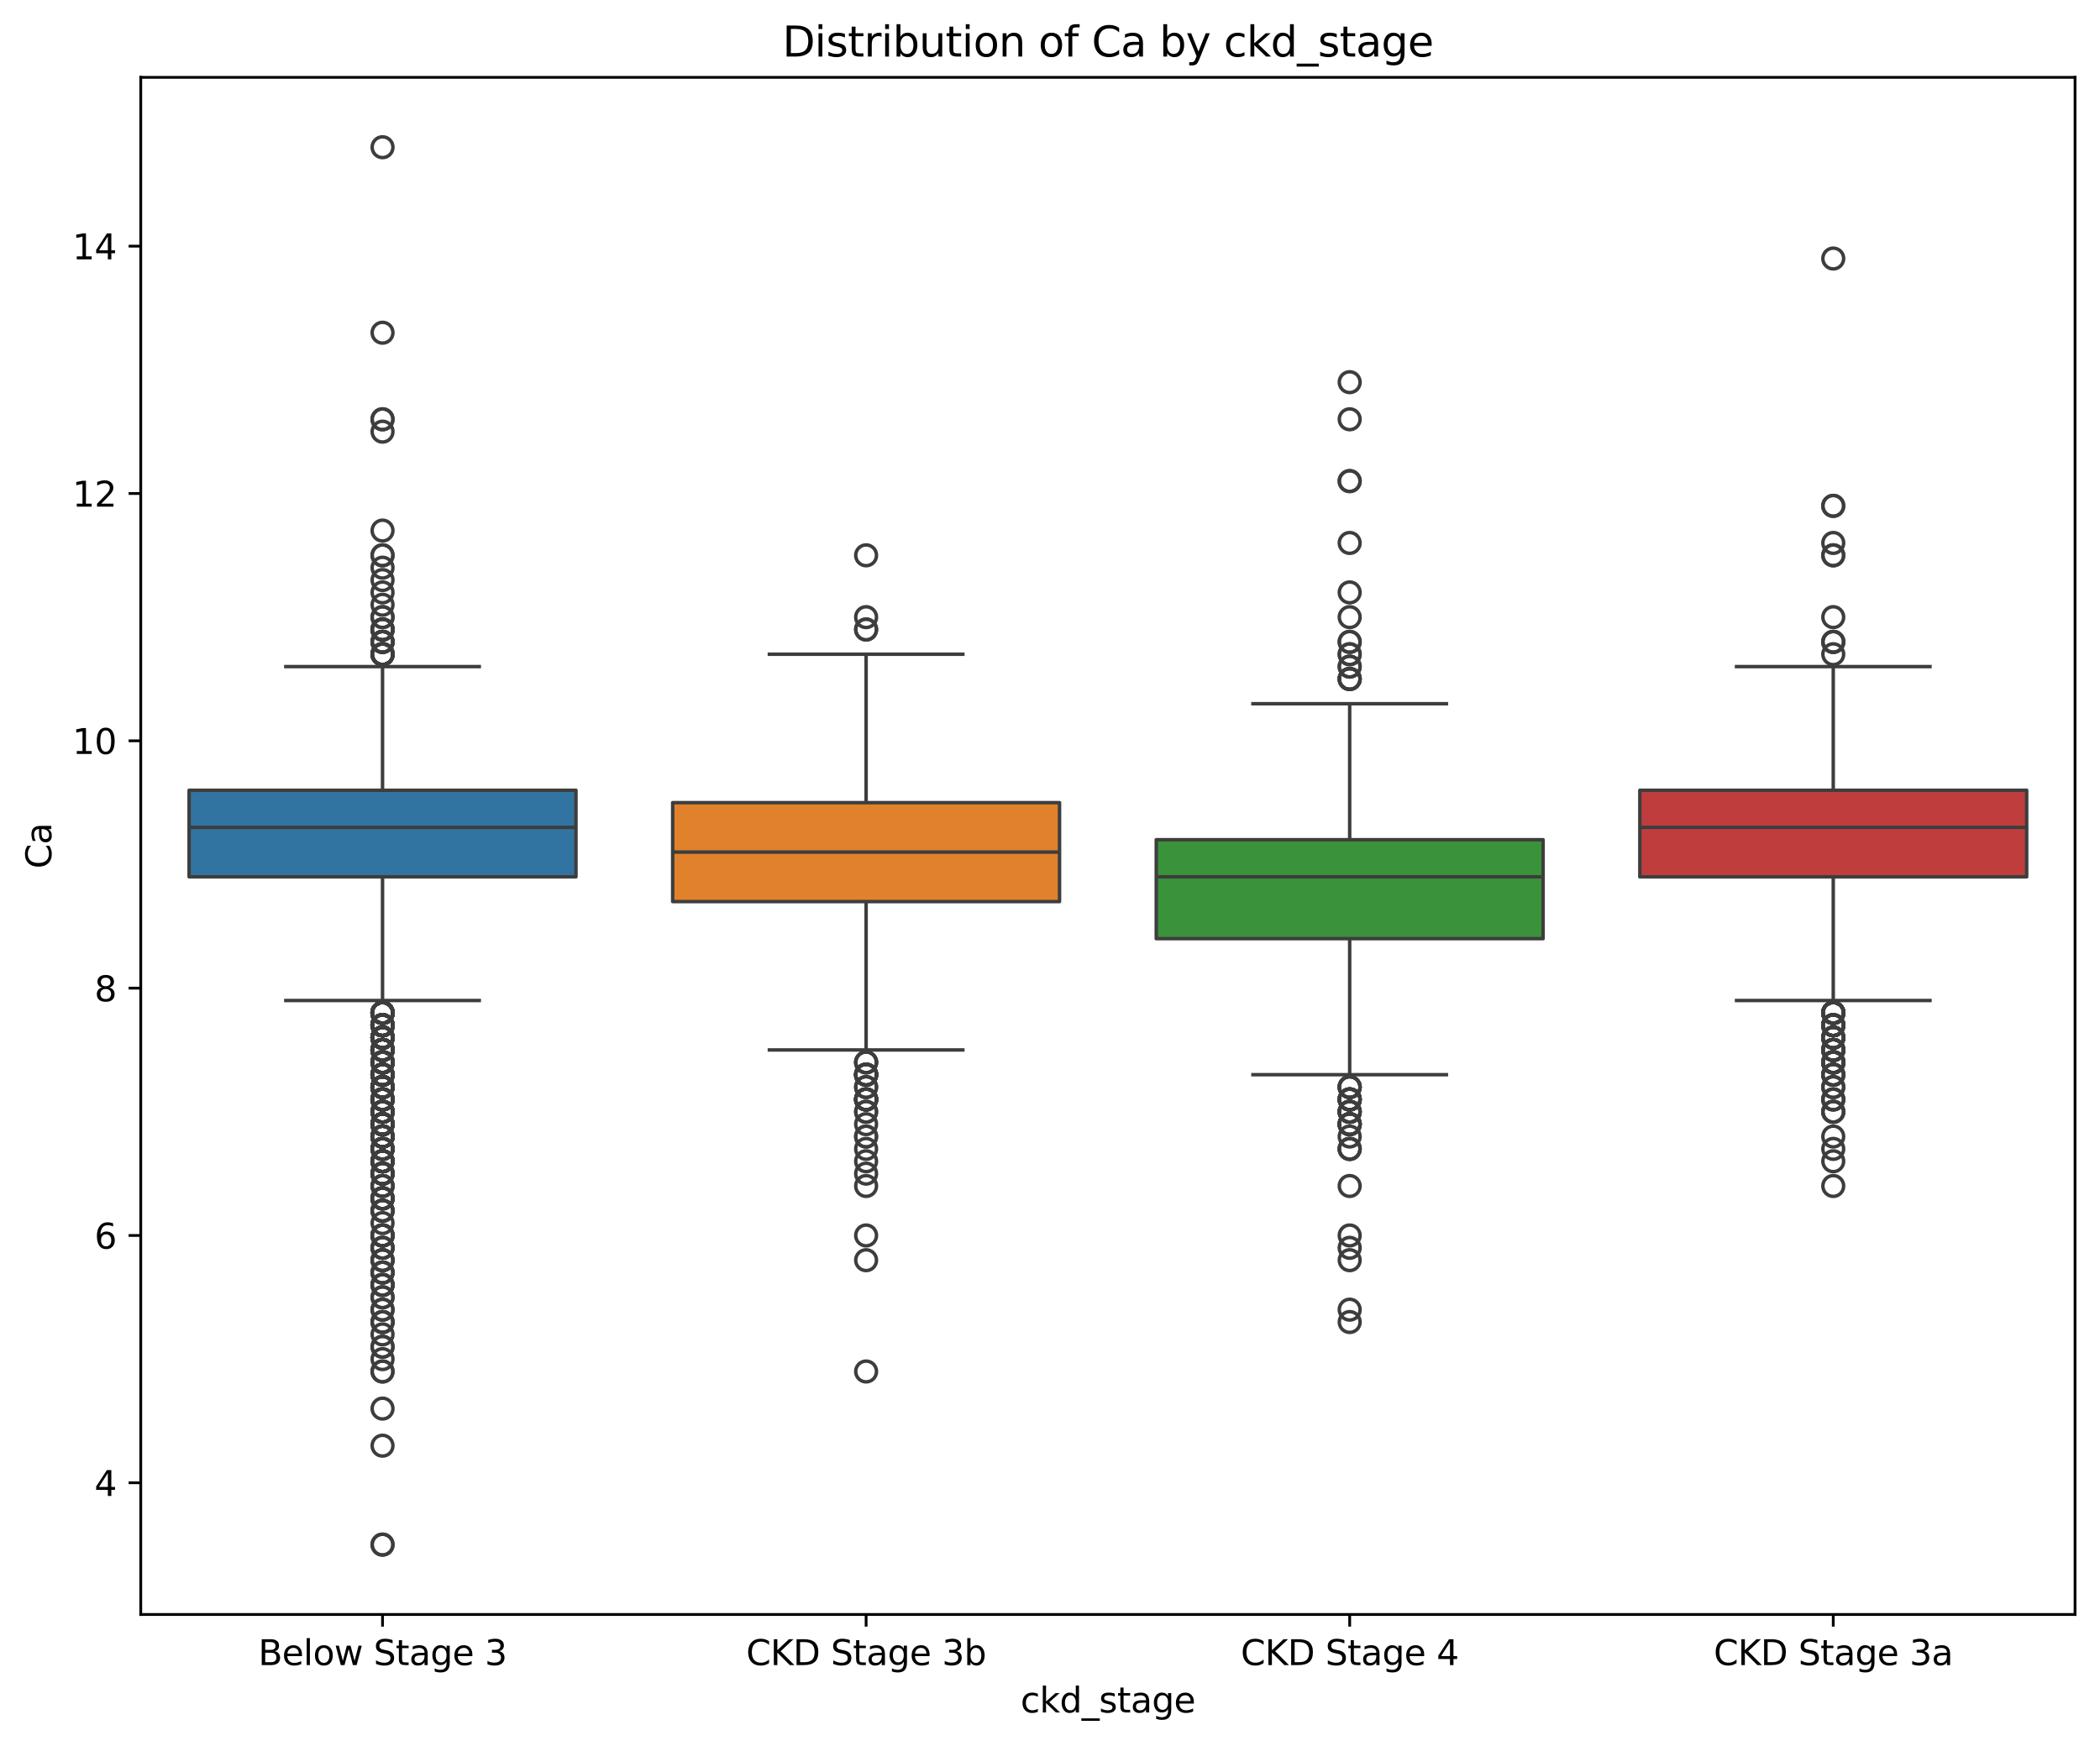 <?xml version="1.0" encoding="utf-8" standalone="no"?>
<!DOCTYPE svg PUBLIC "-//W3C//DTD SVG 1.1//EN"
  "http://www.w3.org/Graphics/SVG/1.1/DTD/svg11.dtd">
<svg xmlns:xlink="http://www.w3.org/1999/xlink" width="605.803pt" height="503.673pt" viewBox="0 0 605.803 503.673" xmlns="http://www.w3.org/2000/svg" version="1.1">
 <defs>
  <style type="text/css">*{stroke-linejoin: round; stroke-linecap: butt}</style>
 </defs>
 <g id="figure_1">
  <g id="patch_1">
   <path d="M 0 503.673 
L 605.803 503.673 
L 605.803 0 
L 0 0 
z
" style="fill: #ffffff"/>
  </g>
  <g id="axes_1">
   <g id="patch_2">
    <path d="M 40.603 465.838 
L 598.603 465.838 
L 598.603 22.318 
L 40.603 22.318 
z
" style="fill: #ffffff"/>
   </g>
   <g id="matplotlib.axis_1">
    <g id="xtick_1">
     <g id="line2d_1">
      <defs>
       <path id="md73a559264" d="M 0 0 
L 0 3.5 
" style="stroke: #000000; stroke-width: 0.8"/>
      </defs>
      <g>
       <use xlink:href="#md73a559264" x="110.353" y="465.838" style="stroke: #000000; stroke-width: 0.8"/>
      </g>
     </g>
     <g id="text_1">
      <!-- Below Stage 3 -->
      <g transform="translate(74.5 480.437) scale(0.1 -0.1)">
       <defs>
        <path id="DejaVuSans-42" d="M 1259 2228 
L 1259 519 
L 2272 519 
Q 2781 519 3026 730 
Q 3272 941 3272 1375 
Q 3272 1813 3026 2020 
Q 2781 2228 2272 2228 
L 1259 2228 
z
M 1259 4147 
L 1259 2741 
L 2194 2741 
Q 2656 2741 2882 2914 
Q 3109 3088 3109 3444 
Q 3109 3797 2882 3972 
Q 2656 4147 2194 4147 
L 1259 4147 
z
M 628 4666 
L 2241 4666 
Q 2963 4666 3353 4366 
Q 3744 4066 3744 3513 
Q 3744 3084 3544 2831 
Q 3344 2578 2956 2516 
Q 3422 2416 3680 2098 
Q 3938 1781 3938 1306 
Q 3938 681 3513 340 
Q 3088 0 2303 0 
L 628 0 
L 628 4666 
z
" transform="scale(0.016)"/>
        <path id="DejaVuSans-65" d="M 3597 1894 
L 3597 1613 
L 953 1613 
Q 991 1019 1311 708 
Q 1631 397 2203 397 
Q 2534 397 2845 478 
Q 3156 559 3463 722 
L 3463 178 
Q 3153 47 2828 -22 
Q 2503 -91 2169 -91 
Q 1331 -91 842 396 
Q 353 884 353 1716 
Q 353 2575 817 3079 
Q 1281 3584 2069 3584 
Q 2775 3584 3186 3129 
Q 3597 2675 3597 1894 
z
M 3022 2063 
Q 3016 2534 2758 2815 
Q 2500 3097 2075 3097 
Q 1594 3097 1305 2825 
Q 1016 2553 972 2059 
L 3022 2063 
z
" transform="scale(0.016)"/>
        <path id="DejaVuSans-6c" d="M 603 4863 
L 1178 4863 
L 1178 0 
L 603 0 
L 603 4863 
z
" transform="scale(0.016)"/>
        <path id="DejaVuSans-6f" d="M 1959 3097 
Q 1497 3097 1228 2736 
Q 959 2375 959 1747 
Q 959 1119 1226 758 
Q 1494 397 1959 397 
Q 2419 397 2687 759 
Q 2956 1122 2956 1747 
Q 2956 2369 2687 2733 
Q 2419 3097 1959 3097 
z
M 1959 3584 
Q 2709 3584 3137 3096 
Q 3566 2609 3566 1747 
Q 3566 888 3137 398 
Q 2709 -91 1959 -91 
Q 1206 -91 779 398 
Q 353 888 353 1747 
Q 353 2609 779 3096 
Q 1206 3584 1959 3584 
z
" transform="scale(0.016)"/>
        <path id="DejaVuSans-77" d="M 269 3500 
L 844 3500 
L 1563 769 
L 2278 3500 
L 2956 3500 
L 3675 769 
L 4391 3500 
L 4966 3500 
L 4050 0 
L 3372 0 
L 2619 2869 
L 1863 0 
L 1184 0 
L 269 3500 
z
" transform="scale(0.016)"/>
        <path id="DejaVuSans-20" transform="scale(0.016)"/>
        <path id="DejaVuSans-53" d="M 3425 4513 
L 3425 3897 
Q 3066 4069 2747 4153 
Q 2428 4238 2131 4238 
Q 1616 4238 1336 4038 
Q 1056 3838 1056 3469 
Q 1056 3159 1242 3001 
Q 1428 2844 1947 2747 
L 2328 2669 
Q 3034 2534 3370 2195 
Q 3706 1856 3706 1288 
Q 3706 609 3251 259 
Q 2797 -91 1919 -91 
Q 1588 -91 1214 -16 
Q 841 59 441 206 
L 441 856 
Q 825 641 1194 531 
Q 1563 422 1919 422 
Q 2459 422 2753 634 
Q 3047 847 3047 1241 
Q 3047 1584 2836 1778 
Q 2625 1972 2144 2069 
L 1759 2144 
Q 1053 2284 737 2584 
Q 422 2884 422 3419 
Q 422 4038 858 4394 
Q 1294 4750 2059 4750 
Q 2388 4750 2728 4690 
Q 3069 4631 3425 4513 
z
" transform="scale(0.016)"/>
        <path id="DejaVuSans-74" d="M 1172 4494 
L 1172 3500 
L 2356 3500 
L 2356 3053 
L 1172 3053 
L 1172 1153 
Q 1172 725 1289 603 
Q 1406 481 1766 481 
L 2356 481 
L 2356 0 
L 1766 0 
Q 1100 0 847 248 
Q 594 497 594 1153 
L 594 3053 
L 172 3053 
L 172 3500 
L 594 3500 
L 594 4494 
L 1172 4494 
z
" transform="scale(0.016)"/>
        <path id="DejaVuSans-61" d="M 2194 1759 
Q 1497 1759 1228 1600 
Q 959 1441 959 1056 
Q 959 750 1161 570 
Q 1363 391 1709 391 
Q 2188 391 2477 730 
Q 2766 1069 2766 1631 
L 2766 1759 
L 2194 1759 
z
M 3341 1997 
L 3341 0 
L 2766 0 
L 2766 531 
Q 2569 213 2275 61 
Q 1981 -91 1556 -91 
Q 1019 -91 701 211 
Q 384 513 384 1019 
Q 384 1609 779 1909 
Q 1175 2209 1959 2209 
L 2766 2209 
L 2766 2266 
Q 2766 2663 2505 2880 
Q 2244 3097 1772 3097 
Q 1472 3097 1187 3025 
Q 903 2953 641 2809 
L 641 3341 
Q 956 3463 1253 3523 
Q 1550 3584 1831 3584 
Q 2591 3584 2966 3190 
Q 3341 2797 3341 1997 
z
" transform="scale(0.016)"/>
        <path id="DejaVuSans-67" d="M 2906 1791 
Q 2906 2416 2648 2759 
Q 2391 3103 1925 3103 
Q 1463 3103 1205 2759 
Q 947 2416 947 1791 
Q 947 1169 1205 825 
Q 1463 481 1925 481 
Q 2391 481 2648 825 
Q 2906 1169 2906 1791 
z
M 3481 434 
Q 3481 -459 3084 -895 
Q 2688 -1331 1869 -1331 
Q 1566 -1331 1297 -1286 
Q 1028 -1241 775 -1147 
L 775 -588 
Q 1028 -725 1275 -790 
Q 1522 -856 1778 -856 
Q 2344 -856 2625 -561 
Q 2906 -266 2906 331 
L 2906 616 
Q 2728 306 2450 153 
Q 2172 0 1784 0 
Q 1141 0 747 490 
Q 353 981 353 1791 
Q 353 2603 747 3093 
Q 1141 3584 1784 3584 
Q 2172 3584 2450 3431 
Q 2728 3278 2906 2969 
L 2906 3500 
L 3481 3500 
L 3481 434 
z
" transform="scale(0.016)"/>
        <path id="DejaVuSans-33" d="M 2597 2516 
Q 3050 2419 3304 2112 
Q 3559 1806 3559 1356 
Q 3559 666 3084 287 
Q 2609 -91 1734 -91 
Q 1441 -91 1130 -33 
Q 819 25 488 141 
L 488 750 
Q 750 597 1062 519 
Q 1375 441 1716 441 
Q 2309 441 2620 675 
Q 2931 909 2931 1356 
Q 2931 1769 2642 2001 
Q 2353 2234 1838 2234 
L 1294 2234 
L 1294 2753 
L 1863 2753 
Q 2328 2753 2575 2939 
Q 2822 3125 2822 3475 
Q 2822 3834 2567 4026 
Q 2313 4219 1838 4219 
Q 1578 4219 1281 4162 
Q 984 4106 628 3988 
L 628 4550 
Q 988 4650 1302 4700 
Q 1616 4750 1894 4750 
Q 2613 4750 3031 4423 
Q 3450 4097 3450 3541 
Q 3450 3153 3228 2886 
Q 3006 2619 2597 2516 
z
" transform="scale(0.016)"/>
       </defs>
       <use xlink:href="#DejaVuSans-42"/>
       <use xlink:href="#DejaVuSans-65" x="68.604"/>
       <use xlink:href="#DejaVuSans-6c" x="130.127"/>
       <use xlink:href="#DejaVuSans-6f" x="157.91"/>
       <use xlink:href="#DejaVuSans-77" x="219.092"/>
       <use xlink:href="#DejaVuSans-20" x="300.879"/>
       <use xlink:href="#DejaVuSans-53" x="332.666"/>
       <use xlink:href="#DejaVuSans-74" x="396.143"/>
       <use xlink:href="#DejaVuSans-61" x="435.352"/>
       <use xlink:href="#DejaVuSans-67" x="496.631"/>
       <use xlink:href="#DejaVuSans-65" x="560.107"/>
       <use xlink:href="#DejaVuSans-20" x="621.631"/>
       <use xlink:href="#DejaVuSans-33" x="653.418"/>
      </g>
     </g>
    </g>
    <g id="xtick_2">
     <g id="line2d_2">
      <g>
       <use xlink:href="#md73a559264" x="249.853" y="465.838" style="stroke: #000000; stroke-width: 0.8"/>
      </g>
     </g>
     <g id="text_2">
      <!-- CKD Stage 3b -->
      <g transform="translate(215.25 480.437) scale(0.1 -0.1)">
       <defs>
        <path id="DejaVuSans-43" d="M 4122 4306 
L 4122 3641 
Q 3803 3938 3442 4084 
Q 3081 4231 2675 4231 
Q 1875 4231 1450 3742 
Q 1025 3253 1025 2328 
Q 1025 1406 1450 917 
Q 1875 428 2675 428 
Q 3081 428 3442 575 
Q 3803 722 4122 1019 
L 4122 359 
Q 3791 134 3420 21 
Q 3050 -91 2638 -91 
Q 1578 -91 968 557 
Q 359 1206 359 2328 
Q 359 3453 968 4101 
Q 1578 4750 2638 4750 
Q 3056 4750 3426 4639 
Q 3797 4528 4122 4306 
z
" transform="scale(0.016)"/>
        <path id="DejaVuSans-4b" d="M 628 4666 
L 1259 4666 
L 1259 2694 
L 3353 4666 
L 4166 4666 
L 1850 2491 
L 4331 0 
L 3500 0 
L 1259 2247 
L 1259 0 
L 628 0 
L 628 4666 
z
" transform="scale(0.016)"/>
        <path id="DejaVuSans-44" d="M 1259 4147 
L 1259 519 
L 2022 519 
Q 2988 519 3436 956 
Q 3884 1394 3884 2338 
Q 3884 3275 3436 3711 
Q 2988 4147 2022 4147 
L 1259 4147 
z
M 628 4666 
L 1925 4666 
Q 3281 4666 3915 4102 
Q 4550 3538 4550 2338 
Q 4550 1131 3912 565 
Q 3275 0 1925 0 
L 628 0 
L 628 4666 
z
" transform="scale(0.016)"/>
        <path id="DejaVuSans-62" d="M 3116 1747 
Q 3116 2381 2855 2742 
Q 2594 3103 2138 3103 
Q 1681 3103 1420 2742 
Q 1159 2381 1159 1747 
Q 1159 1113 1420 752 
Q 1681 391 2138 391 
Q 2594 391 2855 752 
Q 3116 1113 3116 1747 
z
M 1159 2969 
Q 1341 3281 1617 3432 
Q 1894 3584 2278 3584 
Q 2916 3584 3314 3078 
Q 3713 2572 3713 1747 
Q 3713 922 3314 415 
Q 2916 -91 2278 -91 
Q 1894 -91 1617 61 
Q 1341 213 1159 525 
L 1159 0 
L 581 0 
L 581 4863 
L 1159 4863 
L 1159 2969 
z
" transform="scale(0.016)"/>
       </defs>
       <use xlink:href="#DejaVuSans-43"/>
       <use xlink:href="#DejaVuSans-4b" x="69.824"/>
       <use xlink:href="#DejaVuSans-44" x="135.4"/>
       <use xlink:href="#DejaVuSans-20" x="212.402"/>
       <use xlink:href="#DejaVuSans-53" x="244.189"/>
       <use xlink:href="#DejaVuSans-74" x="307.666"/>
       <use xlink:href="#DejaVuSans-61" x="346.875"/>
       <use xlink:href="#DejaVuSans-67" x="408.154"/>
       <use xlink:href="#DejaVuSans-65" x="471.631"/>
       <use xlink:href="#DejaVuSans-20" x="533.154"/>
       <use xlink:href="#DejaVuSans-33" x="564.941"/>
       <use xlink:href="#DejaVuSans-62" x="628.564"/>
      </g>
     </g>
    </g>
    <g id="xtick_3">
     <g id="line2d_3">
      <g>
       <use xlink:href="#md73a559264" x="389.353" y="465.838" style="stroke: #000000; stroke-width: 0.8"/>
      </g>
     </g>
     <g id="text_3">
      <!-- CKD Stage 4 -->
      <g transform="translate(357.924 480.437) scale(0.1 -0.1)">
       <defs>
        <path id="DejaVuSans-34" d="M 2419 4116 
L 825 1625 
L 2419 1625 
L 2419 4116 
z
M 2253 4666 
L 3047 4666 
L 3047 1625 
L 3713 1625 
L 3713 1100 
L 3047 1100 
L 3047 0 
L 2419 0 
L 2419 1100 
L 313 1100 
L 313 1709 
L 2253 4666 
z
" transform="scale(0.016)"/>
       </defs>
       <use xlink:href="#DejaVuSans-43"/>
       <use xlink:href="#DejaVuSans-4b" x="69.824"/>
       <use xlink:href="#DejaVuSans-44" x="135.4"/>
       <use xlink:href="#DejaVuSans-20" x="212.402"/>
       <use xlink:href="#DejaVuSans-53" x="244.189"/>
       <use xlink:href="#DejaVuSans-74" x="307.666"/>
       <use xlink:href="#DejaVuSans-61" x="346.875"/>
       <use xlink:href="#DejaVuSans-67" x="408.154"/>
       <use xlink:href="#DejaVuSans-65" x="471.631"/>
       <use xlink:href="#DejaVuSans-20" x="533.154"/>
       <use xlink:href="#DejaVuSans-34" x="564.941"/>
      </g>
     </g>
    </g>
    <g id="xtick_4">
     <g id="line2d_4">
      <g>
       <use xlink:href="#md73a559264" x="528.853" y="465.838" style="stroke: #000000; stroke-width: 0.8"/>
      </g>
     </g>
     <g id="text_4">
      <!-- CKD Stage 3a -->
      <g transform="translate(494.36 480.437) scale(0.1 -0.1)">
       <use xlink:href="#DejaVuSans-43"/>
       <use xlink:href="#DejaVuSans-4b" x="69.824"/>
       <use xlink:href="#DejaVuSans-44" x="135.4"/>
       <use xlink:href="#DejaVuSans-20" x="212.402"/>
       <use xlink:href="#DejaVuSans-53" x="244.189"/>
       <use xlink:href="#DejaVuSans-74" x="307.666"/>
       <use xlink:href="#DejaVuSans-61" x="346.875"/>
       <use xlink:href="#DejaVuSans-67" x="408.154"/>
       <use xlink:href="#DejaVuSans-65" x="471.631"/>
       <use xlink:href="#DejaVuSans-20" x="533.154"/>
       <use xlink:href="#DejaVuSans-33" x="564.941"/>
       <use xlink:href="#DejaVuSans-61" x="628.564"/>
      </g>
     </g>
    </g>
    <g id="text_5">
     <!-- ckd_stage -->
     <g transform="translate(294.405 494.115) scale(0.1 -0.1)">
      <defs>
       <path id="DejaVuSans-63" d="M 3122 3366 
L 3122 2828 
Q 2878 2963 2633 3030 
Q 2388 3097 2138 3097 
Q 1578 3097 1268 2742 
Q 959 2388 959 1747 
Q 959 1106 1268 751 
Q 1578 397 2138 397 
Q 2388 397 2633 464 
Q 2878 531 3122 666 
L 3122 134 
Q 2881 22 2623 -34 
Q 2366 -91 2075 -91 
Q 1284 -91 818 406 
Q 353 903 353 1747 
Q 353 2603 823 3093 
Q 1294 3584 2113 3584 
Q 2378 3584 2631 3529 
Q 2884 3475 3122 3366 
z
" transform="scale(0.016)"/>
       <path id="DejaVuSans-6b" d="M 581 4863 
L 1159 4863 
L 1159 1991 
L 2875 3500 
L 3609 3500 
L 1753 1863 
L 3688 0 
L 2938 0 
L 1159 1709 
L 1159 0 
L 581 0 
L 581 4863 
z
" transform="scale(0.016)"/>
       <path id="DejaVuSans-64" d="M 2906 2969 
L 2906 4863 
L 3481 4863 
L 3481 0 
L 2906 0 
L 2906 525 
Q 2725 213 2448 61 
Q 2172 -91 1784 -91 
Q 1150 -91 751 415 
Q 353 922 353 1747 
Q 353 2572 751 3078 
Q 1150 3584 1784 3584 
Q 2172 3584 2448 3432 
Q 2725 3281 2906 2969 
z
M 947 1747 
Q 947 1113 1208 752 
Q 1469 391 1925 391 
Q 2381 391 2643 752 
Q 2906 1113 2906 1747 
Q 2906 2381 2643 2742 
Q 2381 3103 1925 3103 
Q 1469 3103 1208 2742 
Q 947 2381 947 1747 
z
" transform="scale(0.016)"/>
       <path id="DejaVuSans-5f" d="M 3263 -1063 
L 3263 -1509 
L -63 -1509 
L -63 -1063 
L 3263 -1063 
z
" transform="scale(0.016)"/>
       <path id="DejaVuSans-73" d="M 2834 3397 
L 2834 2853 
Q 2591 2978 2328 3040 
Q 2066 3103 1784 3103 
Q 1356 3103 1142 2972 
Q 928 2841 928 2578 
Q 928 2378 1081 2264 
Q 1234 2150 1697 2047 
L 1894 2003 
Q 2506 1872 2764 1633 
Q 3022 1394 3022 966 
Q 3022 478 2636 193 
Q 2250 -91 1575 -91 
Q 1294 -91 989 -36 
Q 684 19 347 128 
L 347 722 
Q 666 556 975 473 
Q 1284 391 1588 391 
Q 1994 391 2212 530 
Q 2431 669 2431 922 
Q 2431 1156 2273 1281 
Q 2116 1406 1581 1522 
L 1381 1569 
Q 847 1681 609 1914 
Q 372 2147 372 2553 
Q 372 3047 722 3315 
Q 1072 3584 1716 3584 
Q 2034 3584 2315 3537 
Q 2597 3491 2834 3397 
z
" transform="scale(0.016)"/>
      </defs>
      <use xlink:href="#DejaVuSans-63"/>
      <use xlink:href="#DejaVuSans-6b" x="54.98"/>
      <use xlink:href="#DejaVuSans-64" x="112.891"/>
      <use xlink:href="#DejaVuSans-5f" x="176.367"/>
      <use xlink:href="#DejaVuSans-73" x="226.367"/>
      <use xlink:href="#DejaVuSans-74" x="278.467"/>
      <use xlink:href="#DejaVuSans-61" x="317.676"/>
      <use xlink:href="#DejaVuSans-67" x="378.955"/>
      <use xlink:href="#DejaVuSans-65" x="442.432"/>
     </g>
    </g>
   </g>
   <g id="matplotlib.axis_2">
    <g id="ytick_1">
     <g id="line2d_5">
      <defs>
       <path id="mf1b73667b7" d="M 0 0 
L -3.5 0 
" style="stroke: #000000; stroke-width: 0.8"/>
      </defs>
      <g>
       <use xlink:href="#mf1b73667b7" x="40.603" y="427.837" style="stroke: #000000; stroke-width: 0.8"/>
      </g>
     </g>
     <g id="text_6">
      <!-- 4 -->
      <g transform="translate(27.241 431.637) scale(0.1 -0.1)">
       <use xlink:href="#DejaVuSans-34"/>
      </g>
     </g>
    </g>
    <g id="ytick_2">
     <g id="line2d_6">
      <g>
       <use xlink:href="#mf1b73667b7" x="40.603" y="356.475" style="stroke: #000000; stroke-width: 0.8"/>
      </g>
     </g>
     <g id="text_7">
      <!-- 6 -->
      <g transform="translate(27.241 360.274) scale(0.1 -0.1)">
       <defs>
        <path id="DejaVuSans-36" d="M 2113 2584 
Q 1688 2584 1439 2293 
Q 1191 2003 1191 1497 
Q 1191 994 1439 701 
Q 1688 409 2113 409 
Q 2538 409 2786 701 
Q 3034 994 3034 1497 
Q 3034 2003 2786 2293 
Q 2538 2584 2113 2584 
z
M 3366 4563 
L 3366 3988 
Q 3128 4100 2886 4159 
Q 2644 4219 2406 4219 
Q 1781 4219 1451 3797 
Q 1122 3375 1075 2522 
Q 1259 2794 1537 2939 
Q 1816 3084 2150 3084 
Q 2853 3084 3261 2657 
Q 3669 2231 3669 1497 
Q 3669 778 3244 343 
Q 2819 -91 2113 -91 
Q 1303 -91 875 529 
Q 447 1150 447 2328 
Q 447 3434 972 4092 
Q 1497 4750 2381 4750 
Q 2619 4750 2861 4703 
Q 3103 4656 3366 4563 
z
" transform="scale(0.016)"/>
       </defs>
       <use xlink:href="#DejaVuSans-36"/>
      </g>
     </g>
    </g>
    <g id="ytick_3">
     <g id="line2d_7">
      <g>
       <use xlink:href="#mf1b73667b7" x="40.603" y="285.112" style="stroke: #000000; stroke-width: 0.8"/>
      </g>
     </g>
     <g id="text_8">
      <!-- 8 -->
      <g transform="translate(27.241 288.911) scale(0.1 -0.1)">
       <defs>
        <path id="DejaVuSans-38" d="M 2034 2216 
Q 1584 2216 1326 1975 
Q 1069 1734 1069 1313 
Q 1069 891 1326 650 
Q 1584 409 2034 409 
Q 2484 409 2743 651 
Q 3003 894 3003 1313 
Q 3003 1734 2745 1975 
Q 2488 2216 2034 2216 
z
M 1403 2484 
Q 997 2584 770 2862 
Q 544 3141 544 3541 
Q 544 4100 942 4425 
Q 1341 4750 2034 4750 
Q 2731 4750 3128 4425 
Q 3525 4100 3525 3541 
Q 3525 3141 3298 2862 
Q 3072 2584 2669 2484 
Q 3125 2378 3379 2068 
Q 3634 1759 3634 1313 
Q 3634 634 3220 271 
Q 2806 -91 2034 -91 
Q 1263 -91 848 271 
Q 434 634 434 1313 
Q 434 1759 690 2068 
Q 947 2378 1403 2484 
z
M 1172 3481 
Q 1172 3119 1398 2916 
Q 1625 2713 2034 2713 
Q 2441 2713 2670 2916 
Q 2900 3119 2900 3481 
Q 2900 3844 2670 4047 
Q 2441 4250 2034 4250 
Q 1625 4250 1398 4047 
Q 1172 3844 1172 3481 
z
" transform="scale(0.016)"/>
       </defs>
       <use xlink:href="#DejaVuSans-38"/>
      </g>
     </g>
    </g>
    <g id="ytick_4">
     <g id="line2d_8">
      <g>
       <use xlink:href="#mf1b73667b7" x="40.603" y="213.749" style="stroke: #000000; stroke-width: 0.8"/>
      </g>
     </g>
     <g id="text_9">
      <!-- 10 -->
      <g transform="translate(20.878 217.548) scale(0.1 -0.1)">
       <defs>
        <path id="DejaVuSans-31" d="M 794 531 
L 1825 531 
L 1825 4091 
L 703 3866 
L 703 4441 
L 1819 4666 
L 2450 4666 
L 2450 531 
L 3481 531 
L 3481 0 
L 794 0 
L 794 531 
z
" transform="scale(0.016)"/>
        <path id="DejaVuSans-30" d="M 2034 4250 
Q 1547 4250 1301 3770 
Q 1056 3291 1056 2328 
Q 1056 1369 1301 889 
Q 1547 409 2034 409 
Q 2525 409 2770 889 
Q 3016 1369 3016 2328 
Q 3016 3291 2770 3770 
Q 2525 4250 2034 4250 
z
M 2034 4750 
Q 2819 4750 3233 4129 
Q 3647 3509 3647 2328 
Q 3647 1150 3233 529 
Q 2819 -91 2034 -91 
Q 1250 -91 836 529 
Q 422 1150 422 2328 
Q 422 3509 836 4129 
Q 1250 4750 2034 4750 
z
" transform="scale(0.016)"/>
       </defs>
       <use xlink:href="#DejaVuSans-31"/>
       <use xlink:href="#DejaVuSans-30" x="63.623"/>
      </g>
     </g>
    </g>
    <g id="ytick_5">
     <g id="line2d_9">
      <g>
       <use xlink:href="#mf1b73667b7" x="40.603" y="142.386" style="stroke: #000000; stroke-width: 0.8"/>
      </g>
     </g>
     <g id="text_10">
      <!-- 12 -->
      <g transform="translate(20.878 146.185) scale(0.1 -0.1)">
       <defs>
        <path id="DejaVuSans-32" d="M 1228 531 
L 3431 531 
L 3431 0 
L 469 0 
L 469 531 
Q 828 903 1448 1529 
Q 2069 2156 2228 2338 
Q 2531 2678 2651 2914 
Q 2772 3150 2772 3378 
Q 2772 3750 2511 3984 
Q 2250 4219 1831 4219 
Q 1534 4219 1204 4116 
Q 875 4013 500 3803 
L 500 4441 
Q 881 4594 1212 4672 
Q 1544 4750 1819 4750 
Q 2544 4750 2975 4387 
Q 3406 4025 3406 3419 
Q 3406 3131 3298 2873 
Q 3191 2616 2906 2266 
Q 2828 2175 2409 1742 
Q 1991 1309 1228 531 
z
" transform="scale(0.016)"/>
       </defs>
       <use xlink:href="#DejaVuSans-31"/>
       <use xlink:href="#DejaVuSans-32" x="63.623"/>
      </g>
     </g>
    </g>
    <g id="ytick_6">
     <g id="line2d_10">
      <g>
       <use xlink:href="#mf1b73667b7" x="40.603" y="71.023" style="stroke: #000000; stroke-width: 0.8"/>
      </g>
     </g>
     <g id="text_11">
      <!-- 14 -->
      <g transform="translate(20.878 74.822) scale(0.1 -0.1)">
       <use xlink:href="#DejaVuSans-31"/>
       <use xlink:href="#DejaVuSans-34" x="63.623"/>
      </g>
     </g>
    </g>
    <g id="text_12">
     <!-- Ca -->
     <g transform="translate(14.798 250.634) rotate(-90) scale(0.1 -0.1)">
      <use xlink:href="#DejaVuSans-43"/>
      <use xlink:href="#DejaVuSans-61" x="69.824"/>
     </g>
    </g>
   </g>
   <g id="patch_3">
    <path d="M 54.553 252.998 
L 166.153 252.998 
L 166.153 228.021 
L 54.553 228.021 
L 54.553 252.998 
z
" clip-path="url(#p8a89a0713f)" style="fill: #3274a1; stroke: #3d3d3d; stroke-linejoin: miter"/>
   </g>
   <g id="line2d_11">
    <path d="M 110.353 252.998 
L 110.353 288.68 
" clip-path="url(#p8a89a0713f)" style="fill: none; stroke: #3d3d3d"/>
   </g>
   <g id="line2d_12">
    <path d="M 110.353 228.021 
L 110.353 192.34 
" clip-path="url(#p8a89a0713f)" style="fill: none; stroke: #3d3d3d"/>
   </g>
   <g id="line2d_13">
    <path d="M 82.453 288.68 
L 138.253 288.68 
" clip-path="url(#p8a89a0713f)" style="fill: none; stroke: #3d3d3d; stroke-linecap: square"/>
   </g>
   <g id="line2d_14">
    <path d="M 82.453 192.34 
L 138.253 192.34 
" clip-path="url(#p8a89a0713f)" style="fill: none; stroke: #3d3d3d; stroke-linecap: square"/>
   </g>
   <g id="line2d_15">
    <defs>
     <path id="m91fc59d2b2" d="M 0 3 
C 0.796 3 1.559 2.684 2.121 2.121 
C 2.684 1.559 3 0.796 3 0 
C 3 -0.796 2.684 -1.559 2.121 -2.121 
C 1.559 -2.684 0.796 -3 0 -3 
C -0.796 -3 -1.559 -2.684 -2.121 -2.121 
C -2.684 -1.559 -3 -0.796 -3 0 
C -3 0.796 -2.684 1.559 -2.121 2.121 
C -1.559 2.684 -0.796 3 0 3 
z
" style="stroke: #3d3d3d"/>
    </defs>
    <g clip-path="url(#p8a89a0713f)">
     <use xlink:href="#m91fc59d2b2" x="110.353" y="356.475" style="fill-opacity: 0; stroke: #3d3d3d"/>
     <use xlink:href="#m91fc59d2b2" x="110.353" y="295.816" style="fill-opacity: 0; stroke: #3d3d3d"/>
     <use xlink:href="#m91fc59d2b2" x="110.353" y="302.952" style="fill-opacity: 0; stroke: #3d3d3d"/>
     <use xlink:href="#m91fc59d2b2" x="110.353" y="317.225" style="fill-opacity: 0; stroke: #3d3d3d"/>
     <use xlink:href="#m91fc59d2b2" x="110.353" y="320.793" style="fill-opacity: 0; stroke: #3d3d3d"/>
     <use xlink:href="#m91fc59d2b2" x="110.353" y="306.521" style="fill-opacity: 0; stroke: #3d3d3d"/>
     <use xlink:href="#m91fc59d2b2" x="110.353" y="299.384" style="fill-opacity: 0; stroke: #3d3d3d"/>
     <use xlink:href="#m91fc59d2b2" x="110.353" y="310.089" style="fill-opacity: 0; stroke: #3d3d3d"/>
     <use xlink:href="#m91fc59d2b2" x="110.353" y="335.066" style="fill-opacity: 0; stroke: #3d3d3d"/>
     <use xlink:href="#m91fc59d2b2" x="110.353" y="295.816" style="fill-opacity: 0; stroke: #3d3d3d"/>
     <use xlink:href="#m91fc59d2b2" x="110.353" y="306.521" style="fill-opacity: 0; stroke: #3d3d3d"/>
     <use xlink:href="#m91fc59d2b2" x="110.353" y="292.248" style="fill-opacity: 0; stroke: #3d3d3d"/>
     <use xlink:href="#m91fc59d2b2" x="110.353" y="292.248" style="fill-opacity: 0; stroke: #3d3d3d"/>
     <use xlink:href="#m91fc59d2b2" x="110.353" y="320.793" style="fill-opacity: 0; stroke: #3d3d3d"/>
     <use xlink:href="#m91fc59d2b2" x="110.353" y="302.952" style="fill-opacity: 0; stroke: #3d3d3d"/>
     <use xlink:href="#m91fc59d2b2" x="110.353" y="292.248" style="fill-opacity: 0; stroke: #3d3d3d"/>
     <use xlink:href="#m91fc59d2b2" x="110.353" y="295.816" style="fill-opacity: 0; stroke: #3d3d3d"/>
     <use xlink:href="#m91fc59d2b2" x="110.353" y="338.634" style="fill-opacity: 0; stroke: #3d3d3d"/>
     <use xlink:href="#m91fc59d2b2" x="110.353" y="313.657" style="fill-opacity: 0; stroke: #3d3d3d"/>
     <use xlink:href="#m91fc59d2b2" x="110.353" y="317.225" style="fill-opacity: 0; stroke: #3d3d3d"/>
     <use xlink:href="#m91fc59d2b2" x="110.353" y="306.521" style="fill-opacity: 0; stroke: #3d3d3d"/>
     <use xlink:href="#m91fc59d2b2" x="110.353" y="302.952" style="fill-opacity: 0; stroke: #3d3d3d"/>
     <use xlink:href="#m91fc59d2b2" x="110.353" y="292.248" style="fill-opacity: 0; stroke: #3d3d3d"/>
     <use xlink:href="#m91fc59d2b2" x="110.353" y="295.816" style="fill-opacity: 0; stroke: #3d3d3d"/>
     <use xlink:href="#m91fc59d2b2" x="110.353" y="313.657" style="fill-opacity: 0; stroke: #3d3d3d"/>
     <use xlink:href="#m91fc59d2b2" x="110.353" y="292.248" style="fill-opacity: 0; stroke: #3d3d3d"/>
     <use xlink:href="#m91fc59d2b2" x="110.353" y="295.816" style="fill-opacity: 0; stroke: #3d3d3d"/>
     <use xlink:href="#m91fc59d2b2" x="110.353" y="292.248" style="fill-opacity: 0; stroke: #3d3d3d"/>
     <use xlink:href="#m91fc59d2b2" x="110.353" y="324.361" style="fill-opacity: 0; stroke: #3d3d3d"/>
     <use xlink:href="#m91fc59d2b2" x="110.353" y="370.747" style="fill-opacity: 0; stroke: #3d3d3d"/>
     <use xlink:href="#m91fc59d2b2" x="110.353" y="310.089" style="fill-opacity: 0; stroke: #3d3d3d"/>
     <use xlink:href="#m91fc59d2b2" x="110.353" y="295.816" style="fill-opacity: 0; stroke: #3d3d3d"/>
     <use xlink:href="#m91fc59d2b2" x="110.353" y="302.952" style="fill-opacity: 0; stroke: #3d3d3d"/>
     <use xlink:href="#m91fc59d2b2" x="110.353" y="292.248" style="fill-opacity: 0; stroke: #3d3d3d"/>
     <use xlink:href="#m91fc59d2b2" x="110.353" y="292.248" style="fill-opacity: 0; stroke: #3d3d3d"/>
     <use xlink:href="#m91fc59d2b2" x="110.353" y="302.952" style="fill-opacity: 0; stroke: #3d3d3d"/>
     <use xlink:href="#m91fc59d2b2" x="110.353" y="292.248" style="fill-opacity: 0; stroke: #3d3d3d"/>
     <use xlink:href="#m91fc59d2b2" x="110.353" y="295.816" style="fill-opacity: 0; stroke: #3d3d3d"/>
     <use xlink:href="#m91fc59d2b2" x="110.353" y="349.338" style="fill-opacity: 0; stroke: #3d3d3d"/>
     <use xlink:href="#m91fc59d2b2" x="110.353" y="313.657" style="fill-opacity: 0; stroke: #3d3d3d"/>
     <use xlink:href="#m91fc59d2b2" x="110.353" y="317.225" style="fill-opacity: 0; stroke: #3d3d3d"/>
     <use xlink:href="#m91fc59d2b2" x="110.353" y="327.929" style="fill-opacity: 0; stroke: #3d3d3d"/>
     <use xlink:href="#m91fc59d2b2" x="110.353" y="295.816" style="fill-opacity: 0; stroke: #3d3d3d"/>
     <use xlink:href="#m91fc59d2b2" x="110.353" y="295.816" style="fill-opacity: 0; stroke: #3d3d3d"/>
     <use xlink:href="#m91fc59d2b2" x="110.353" y="299.384" style="fill-opacity: 0; stroke: #3d3d3d"/>
     <use xlink:href="#m91fc59d2b2" x="110.353" y="320.793" style="fill-opacity: 0; stroke: #3d3d3d"/>
     <use xlink:href="#m91fc59d2b2" x="110.353" y="302.952" style="fill-opacity: 0; stroke: #3d3d3d"/>
     <use xlink:href="#m91fc59d2b2" x="110.353" y="299.384" style="fill-opacity: 0; stroke: #3d3d3d"/>
     <use xlink:href="#m91fc59d2b2" x="110.353" y="310.089" style="fill-opacity: 0; stroke: #3d3d3d"/>
     <use xlink:href="#m91fc59d2b2" x="110.353" y="292.248" style="fill-opacity: 0; stroke: #3d3d3d"/>
     <use xlink:href="#m91fc59d2b2" x="110.353" y="306.521" style="fill-opacity: 0; stroke: #3d3d3d"/>
     <use xlink:href="#m91fc59d2b2" x="110.353" y="295.816" style="fill-opacity: 0; stroke: #3d3d3d"/>
     <use xlink:href="#m91fc59d2b2" x="110.353" y="299.384" style="fill-opacity: 0; stroke: #3d3d3d"/>
     <use xlink:href="#m91fc59d2b2" x="110.353" y="292.248" style="fill-opacity: 0; stroke: #3d3d3d"/>
     <use xlink:href="#m91fc59d2b2" x="110.353" y="295.816" style="fill-opacity: 0; stroke: #3d3d3d"/>
     <use xlink:href="#m91fc59d2b2" x="110.353" y="335.066" style="fill-opacity: 0; stroke: #3d3d3d"/>
     <use xlink:href="#m91fc59d2b2" x="110.353" y="306.521" style="fill-opacity: 0; stroke: #3d3d3d"/>
     <use xlink:href="#m91fc59d2b2" x="110.353" y="313.657" style="fill-opacity: 0; stroke: #3d3d3d"/>
     <use xlink:href="#m91fc59d2b2" x="110.353" y="295.816" style="fill-opacity: 0; stroke: #3d3d3d"/>
     <use xlink:href="#m91fc59d2b2" x="110.353" y="335.066" style="fill-opacity: 0; stroke: #3d3d3d"/>
     <use xlink:href="#m91fc59d2b2" x="110.353" y="299.384" style="fill-opacity: 0; stroke: #3d3d3d"/>
     <use xlink:href="#m91fc59d2b2" x="110.353" y="317.225" style="fill-opacity: 0; stroke: #3d3d3d"/>
     <use xlink:href="#m91fc59d2b2" x="110.353" y="345.77" style="fill-opacity: 0; stroke: #3d3d3d"/>
     <use xlink:href="#m91fc59d2b2" x="110.353" y="299.384" style="fill-opacity: 0; stroke: #3d3d3d"/>
     <use xlink:href="#m91fc59d2b2" x="110.353" y="299.384" style="fill-opacity: 0; stroke: #3d3d3d"/>
     <use xlink:href="#m91fc59d2b2" x="110.353" y="299.384" style="fill-opacity: 0; stroke: #3d3d3d"/>
     <use xlink:href="#m91fc59d2b2" x="110.353" y="363.611" style="fill-opacity: 0; stroke: #3d3d3d"/>
     <use xlink:href="#m91fc59d2b2" x="110.353" y="363.611" style="fill-opacity: 0; stroke: #3d3d3d"/>
     <use xlink:href="#m91fc59d2b2" x="110.353" y="292.248" style="fill-opacity: 0; stroke: #3d3d3d"/>
     <use xlink:href="#m91fc59d2b2" x="110.353" y="299.384" style="fill-opacity: 0; stroke: #3d3d3d"/>
     <use xlink:href="#m91fc59d2b2" x="110.353" y="310.089" style="fill-opacity: 0; stroke: #3d3d3d"/>
     <use xlink:href="#m91fc59d2b2" x="110.353" y="324.361" style="fill-opacity: 0; stroke: #3d3d3d"/>
     <use xlink:href="#m91fc59d2b2" x="110.353" y="317.225" style="fill-opacity: 0; stroke: #3d3d3d"/>
     <use xlink:href="#m91fc59d2b2" x="110.353" y="295.816" style="fill-opacity: 0; stroke: #3d3d3d"/>
     <use xlink:href="#m91fc59d2b2" x="110.353" y="299.384" style="fill-opacity: 0; stroke: #3d3d3d"/>
     <use xlink:href="#m91fc59d2b2" x="110.353" y="313.657" style="fill-opacity: 0; stroke: #3d3d3d"/>
     <use xlink:href="#m91fc59d2b2" x="110.353" y="295.816" style="fill-opacity: 0; stroke: #3d3d3d"/>
     <use xlink:href="#m91fc59d2b2" x="110.353" y="299.384" style="fill-opacity: 0; stroke: #3d3d3d"/>
     <use xlink:href="#m91fc59d2b2" x="110.353" y="306.521" style="fill-opacity: 0; stroke: #3d3d3d"/>
     <use xlink:href="#m91fc59d2b2" x="110.353" y="313.657" style="fill-opacity: 0; stroke: #3d3d3d"/>
     <use xlink:href="#m91fc59d2b2" x="110.353" y="310.089" style="fill-opacity: 0; stroke: #3d3d3d"/>
     <use xlink:href="#m91fc59d2b2" x="110.353" y="299.384" style="fill-opacity: 0; stroke: #3d3d3d"/>
     <use xlink:href="#m91fc59d2b2" x="110.353" y="295.816" style="fill-opacity: 0; stroke: #3d3d3d"/>
     <use xlink:href="#m91fc59d2b2" x="110.353" y="292.248" style="fill-opacity: 0; stroke: #3d3d3d"/>
     <use xlink:href="#m91fc59d2b2" x="110.353" y="313.657" style="fill-opacity: 0; stroke: #3d3d3d"/>
     <use xlink:href="#m91fc59d2b2" x="110.353" y="313.657" style="fill-opacity: 0; stroke: #3d3d3d"/>
     <use xlink:href="#m91fc59d2b2" x="110.353" y="292.248" style="fill-opacity: 0; stroke: #3d3d3d"/>
     <use xlink:href="#m91fc59d2b2" x="110.353" y="324.361" style="fill-opacity: 0; stroke: #3d3d3d"/>
     <use xlink:href="#m91fc59d2b2" x="110.353" y="299.384" style="fill-opacity: 0; stroke: #3d3d3d"/>
     <use xlink:href="#m91fc59d2b2" x="110.353" y="335.066" style="fill-opacity: 0; stroke: #3d3d3d"/>
     <use xlink:href="#m91fc59d2b2" x="110.353" y="295.816" style="fill-opacity: 0; stroke: #3d3d3d"/>
     <use xlink:href="#m91fc59d2b2" x="110.353" y="299.384" style="fill-opacity: 0; stroke: #3d3d3d"/>
     <use xlink:href="#m91fc59d2b2" x="110.353" y="292.248" style="fill-opacity: 0; stroke: #3d3d3d"/>
     <use xlink:href="#m91fc59d2b2" x="110.353" y="327.929" style="fill-opacity: 0; stroke: #3d3d3d"/>
     <use xlink:href="#m91fc59d2b2" x="110.353" y="370.747" style="fill-opacity: 0; stroke: #3d3d3d"/>
     <use xlink:href="#m91fc59d2b2" x="110.353" y="295.816" style="fill-opacity: 0; stroke: #3d3d3d"/>
     <use xlink:href="#m91fc59d2b2" x="110.353" y="299.384" style="fill-opacity: 0; stroke: #3d3d3d"/>
     <use xlink:href="#m91fc59d2b2" x="110.353" y="313.657" style="fill-opacity: 0; stroke: #3d3d3d"/>
     <use xlink:href="#m91fc59d2b2" x="110.353" y="327.929" style="fill-opacity: 0; stroke: #3d3d3d"/>
     <use xlink:href="#m91fc59d2b2" x="110.353" y="295.816" style="fill-opacity: 0; stroke: #3d3d3d"/>
     <use xlink:href="#m91fc59d2b2" x="110.353" y="310.089" style="fill-opacity: 0; stroke: #3d3d3d"/>
     <use xlink:href="#m91fc59d2b2" x="110.353" y="310.089" style="fill-opacity: 0; stroke: #3d3d3d"/>
     <use xlink:href="#m91fc59d2b2" x="110.353" y="317.225" style="fill-opacity: 0; stroke: #3d3d3d"/>
     <use xlink:href="#m91fc59d2b2" x="110.353" y="349.338" style="fill-opacity: 0; stroke: #3d3d3d"/>
     <use xlink:href="#m91fc59d2b2" x="110.353" y="292.248" style="fill-opacity: 0; stroke: #3d3d3d"/>
     <use xlink:href="#m91fc59d2b2" x="110.353" y="295.816" style="fill-opacity: 0; stroke: #3d3d3d"/>
     <use xlink:href="#m91fc59d2b2" x="110.353" y="324.361" style="fill-opacity: 0; stroke: #3d3d3d"/>
     <use xlink:href="#m91fc59d2b2" x="110.353" y="313.657" style="fill-opacity: 0; stroke: #3d3d3d"/>
     <use xlink:href="#m91fc59d2b2" x="110.353" y="377.883" style="fill-opacity: 0; stroke: #3d3d3d"/>
     <use xlink:href="#m91fc59d2b2" x="110.353" y="302.952" style="fill-opacity: 0; stroke: #3d3d3d"/>
     <use xlink:href="#m91fc59d2b2" x="110.353" y="345.77" style="fill-opacity: 0; stroke: #3d3d3d"/>
     <use xlink:href="#m91fc59d2b2" x="110.353" y="295.816" style="fill-opacity: 0; stroke: #3d3d3d"/>
     <use xlink:href="#m91fc59d2b2" x="110.353" y="299.384" style="fill-opacity: 0; stroke: #3d3d3d"/>
     <use xlink:href="#m91fc59d2b2" x="110.353" y="306.521" style="fill-opacity: 0; stroke: #3d3d3d"/>
     <use xlink:href="#m91fc59d2b2" x="110.353" y="313.657" style="fill-opacity: 0; stroke: #3d3d3d"/>
     <use xlink:href="#m91fc59d2b2" x="110.353" y="310.089" style="fill-opacity: 0; stroke: #3d3d3d"/>
     <use xlink:href="#m91fc59d2b2" x="110.353" y="324.361" style="fill-opacity: 0; stroke: #3d3d3d"/>
     <use xlink:href="#m91fc59d2b2" x="110.353" y="310.089" style="fill-opacity: 0; stroke: #3d3d3d"/>
     <use xlink:href="#m91fc59d2b2" x="110.353" y="292.248" style="fill-opacity: 0; stroke: #3d3d3d"/>
     <use xlink:href="#m91fc59d2b2" x="110.353" y="310.089" style="fill-opacity: 0; stroke: #3d3d3d"/>
     <use xlink:href="#m91fc59d2b2" x="110.353" y="292.248" style="fill-opacity: 0; stroke: #3d3d3d"/>
     <use xlink:href="#m91fc59d2b2" x="110.353" y="299.384" style="fill-opacity: 0; stroke: #3d3d3d"/>
     <use xlink:href="#m91fc59d2b2" x="110.353" y="306.521" style="fill-opacity: 0; stroke: #3d3d3d"/>
     <use xlink:href="#m91fc59d2b2" x="110.353" y="299.384" style="fill-opacity: 0; stroke: #3d3d3d"/>
     <use xlink:href="#m91fc59d2b2" x="110.353" y="381.452" style="fill-opacity: 0; stroke: #3d3d3d"/>
     <use xlink:href="#m91fc59d2b2" x="110.353" y="331.498" style="fill-opacity: 0; stroke: #3d3d3d"/>
     <use xlink:href="#m91fc59d2b2" x="110.353" y="317.225" style="fill-opacity: 0; stroke: #3d3d3d"/>
     <use xlink:href="#m91fc59d2b2" x="110.353" y="302.952" style="fill-opacity: 0; stroke: #3d3d3d"/>
     <use xlink:href="#m91fc59d2b2" x="110.353" y="299.384" style="fill-opacity: 0; stroke: #3d3d3d"/>
     <use xlink:href="#m91fc59d2b2" x="110.353" y="324.361" style="fill-opacity: 0; stroke: #3d3d3d"/>
     <use xlink:href="#m91fc59d2b2" x="110.353" y="292.248" style="fill-opacity: 0; stroke: #3d3d3d"/>
     <use xlink:href="#m91fc59d2b2" x="110.353" y="338.634" style="fill-opacity: 0; stroke: #3d3d3d"/>
     <use xlink:href="#m91fc59d2b2" x="110.353" y="331.498" style="fill-opacity: 0; stroke: #3d3d3d"/>
     <use xlink:href="#m91fc59d2b2" x="110.353" y="306.521" style="fill-opacity: 0; stroke: #3d3d3d"/>
     <use xlink:href="#m91fc59d2b2" x="110.353" y="310.089" style="fill-opacity: 0; stroke: #3d3d3d"/>
     <use xlink:href="#m91fc59d2b2" x="110.353" y="292.248" style="fill-opacity: 0; stroke: #3d3d3d"/>
     <use xlink:href="#m91fc59d2b2" x="110.353" y="292.248" style="fill-opacity: 0; stroke: #3d3d3d"/>
     <use xlink:href="#m91fc59d2b2" x="110.353" y="295.816" style="fill-opacity: 0; stroke: #3d3d3d"/>
     <use xlink:href="#m91fc59d2b2" x="110.353" y="292.248" style="fill-opacity: 0; stroke: #3d3d3d"/>
     <use xlink:href="#m91fc59d2b2" x="110.353" y="381.452" style="fill-opacity: 0; stroke: #3d3d3d"/>
     <use xlink:href="#m91fc59d2b2" x="110.353" y="292.248" style="fill-opacity: 0; stroke: #3d3d3d"/>
     <use xlink:href="#m91fc59d2b2" x="110.353" y="299.384" style="fill-opacity: 0; stroke: #3d3d3d"/>
     <use xlink:href="#m91fc59d2b2" x="110.353" y="292.248" style="fill-opacity: 0; stroke: #3d3d3d"/>
     <use xlink:href="#m91fc59d2b2" x="110.353" y="306.521" style="fill-opacity: 0; stroke: #3d3d3d"/>
     <use xlink:href="#m91fc59d2b2" x="110.353" y="302.952" style="fill-opacity: 0; stroke: #3d3d3d"/>
     <use xlink:href="#m91fc59d2b2" x="110.353" y="356.475" style="fill-opacity: 0; stroke: #3d3d3d"/>
     <use xlink:href="#m91fc59d2b2" x="110.353" y="306.521" style="fill-opacity: 0; stroke: #3d3d3d"/>
     <use xlink:href="#m91fc59d2b2" x="110.353" y="302.952" style="fill-opacity: 0; stroke: #3d3d3d"/>
     <use xlink:href="#m91fc59d2b2" x="110.353" y="306.521" style="fill-opacity: 0; stroke: #3d3d3d"/>
     <use xlink:href="#m91fc59d2b2" x="110.353" y="292.248" style="fill-opacity: 0; stroke: #3d3d3d"/>
     <use xlink:href="#m91fc59d2b2" x="110.353" y="292.248" style="fill-opacity: 0; stroke: #3d3d3d"/>
     <use xlink:href="#m91fc59d2b2" x="110.353" y="302.952" style="fill-opacity: 0; stroke: #3d3d3d"/>
     <use xlink:href="#m91fc59d2b2" x="110.353" y="295.816" style="fill-opacity: 0; stroke: #3d3d3d"/>
     <use xlink:href="#m91fc59d2b2" x="110.353" y="310.089" style="fill-opacity: 0; stroke: #3d3d3d"/>
     <use xlink:href="#m91fc59d2b2" x="110.353" y="292.248" style="fill-opacity: 0; stroke: #3d3d3d"/>
     <use xlink:href="#m91fc59d2b2" x="110.353" y="374.315" style="fill-opacity: 0; stroke: #3d3d3d"/>
     <use xlink:href="#m91fc59d2b2" x="110.353" y="299.384" style="fill-opacity: 0; stroke: #3d3d3d"/>
     <use xlink:href="#m91fc59d2b2" x="110.353" y="302.952" style="fill-opacity: 0; stroke: #3d3d3d"/>
     <use xlink:href="#m91fc59d2b2" x="110.353" y="302.952" style="fill-opacity: 0; stroke: #3d3d3d"/>
     <use xlink:href="#m91fc59d2b2" x="110.353" y="299.384" style="fill-opacity: 0; stroke: #3d3d3d"/>
     <use xlink:href="#m91fc59d2b2" x="110.353" y="295.816" style="fill-opacity: 0; stroke: #3d3d3d"/>
     <use xlink:href="#m91fc59d2b2" x="110.353" y="367.179" style="fill-opacity: 0; stroke: #3d3d3d"/>
     <use xlink:href="#m91fc59d2b2" x="110.353" y="302.952" style="fill-opacity: 0; stroke: #3d3d3d"/>
     <use xlink:href="#m91fc59d2b2" x="110.353" y="295.816" style="fill-opacity: 0; stroke: #3d3d3d"/>
     <use xlink:href="#m91fc59d2b2" x="110.353" y="324.361" style="fill-opacity: 0; stroke: #3d3d3d"/>
     <use xlink:href="#m91fc59d2b2" x="110.353" y="295.816" style="fill-opacity: 0; stroke: #3d3d3d"/>
     <use xlink:href="#m91fc59d2b2" x="110.353" y="313.657" style="fill-opacity: 0; stroke: #3d3d3d"/>
     <use xlink:href="#m91fc59d2b2" x="110.353" y="299.384" style="fill-opacity: 0; stroke: #3d3d3d"/>
     <use xlink:href="#m91fc59d2b2" x="110.353" y="295.816" style="fill-opacity: 0; stroke: #3d3d3d"/>
     <use xlink:href="#m91fc59d2b2" x="110.353" y="313.657" style="fill-opacity: 0; stroke: #3d3d3d"/>
     <use xlink:href="#m91fc59d2b2" x="110.353" y="292.248" style="fill-opacity: 0; stroke: #3d3d3d"/>
     <use xlink:href="#m91fc59d2b2" x="110.353" y="295.816" style="fill-opacity: 0; stroke: #3d3d3d"/>
     <use xlink:href="#m91fc59d2b2" x="110.353" y="367.179" style="fill-opacity: 0; stroke: #3d3d3d"/>
     <use xlink:href="#m91fc59d2b2" x="110.353" y="295.816" style="fill-opacity: 0; stroke: #3d3d3d"/>
     <use xlink:href="#m91fc59d2b2" x="110.353" y="299.384" style="fill-opacity: 0; stroke: #3d3d3d"/>
     <use xlink:href="#m91fc59d2b2" x="110.353" y="299.384" style="fill-opacity: 0; stroke: #3d3d3d"/>
     <use xlink:href="#m91fc59d2b2" x="110.353" y="306.521" style="fill-opacity: 0; stroke: #3d3d3d"/>
     <use xlink:href="#m91fc59d2b2" x="110.353" y="310.089" style="fill-opacity: 0; stroke: #3d3d3d"/>
     <use xlink:href="#m91fc59d2b2" x="110.353" y="302.952" style="fill-opacity: 0; stroke: #3d3d3d"/>
     <use xlink:href="#m91fc59d2b2" x="110.353" y="295.816" style="fill-opacity: 0; stroke: #3d3d3d"/>
     <use xlink:href="#m91fc59d2b2" x="110.353" y="317.225" style="fill-opacity: 0; stroke: #3d3d3d"/>
     <use xlink:href="#m91fc59d2b2" x="110.353" y="292.248" style="fill-opacity: 0; stroke: #3d3d3d"/>
     <use xlink:href="#m91fc59d2b2" x="110.353" y="295.816" style="fill-opacity: 0; stroke: #3d3d3d"/>
     <use xlink:href="#m91fc59d2b2" x="110.353" y="292.248" style="fill-opacity: 0; stroke: #3d3d3d"/>
     <use xlink:href="#m91fc59d2b2" x="110.353" y="306.521" style="fill-opacity: 0; stroke: #3d3d3d"/>
     <use xlink:href="#m91fc59d2b2" x="110.353" y="313.657" style="fill-opacity: 0; stroke: #3d3d3d"/>
     <use xlink:href="#m91fc59d2b2" x="110.353" y="363.611" style="fill-opacity: 0; stroke: #3d3d3d"/>
     <use xlink:href="#m91fc59d2b2" x="110.353" y="342.202" style="fill-opacity: 0; stroke: #3d3d3d"/>
     <use xlink:href="#m91fc59d2b2" x="110.353" y="295.816" style="fill-opacity: 0; stroke: #3d3d3d"/>
     <use xlink:href="#m91fc59d2b2" x="110.353" y="327.929" style="fill-opacity: 0; stroke: #3d3d3d"/>
     <use xlink:href="#m91fc59d2b2" x="110.353" y="324.361" style="fill-opacity: 0; stroke: #3d3d3d"/>
     <use xlink:href="#m91fc59d2b2" x="110.353" y="292.248" style="fill-opacity: 0; stroke: #3d3d3d"/>
     <use xlink:href="#m91fc59d2b2" x="110.353" y="310.089" style="fill-opacity: 0; stroke: #3d3d3d"/>
     <use xlink:href="#m91fc59d2b2" x="110.353" y="345.77" style="fill-opacity: 0; stroke: #3d3d3d"/>
     <use xlink:href="#m91fc59d2b2" x="110.353" y="360.043" style="fill-opacity: 0; stroke: #3d3d3d"/>
     <use xlink:href="#m91fc59d2b2" x="110.353" y="310.089" style="fill-opacity: 0; stroke: #3d3d3d"/>
     <use xlink:href="#m91fc59d2b2" x="110.353" y="335.066" style="fill-opacity: 0; stroke: #3d3d3d"/>
     <use xlink:href="#m91fc59d2b2" x="110.353" y="295.816" style="fill-opacity: 0; stroke: #3d3d3d"/>
     <use xlink:href="#m91fc59d2b2" x="110.353" y="338.634" style="fill-opacity: 0; stroke: #3d3d3d"/>
     <use xlink:href="#m91fc59d2b2" x="110.353" y="327.929" style="fill-opacity: 0; stroke: #3d3d3d"/>
     <use xlink:href="#m91fc59d2b2" x="110.353" y="331.498" style="fill-opacity: 0; stroke: #3d3d3d"/>
     <use xlink:href="#m91fc59d2b2" x="110.353" y="295.816" style="fill-opacity: 0; stroke: #3d3d3d"/>
     <use xlink:href="#m91fc59d2b2" x="110.353" y="335.066" style="fill-opacity: 0; stroke: #3d3d3d"/>
     <use xlink:href="#m91fc59d2b2" x="110.353" y="327.929" style="fill-opacity: 0; stroke: #3d3d3d"/>
     <use xlink:href="#m91fc59d2b2" x="110.353" y="324.361" style="fill-opacity: 0; stroke: #3d3d3d"/>
     <use xlink:href="#m91fc59d2b2" x="110.353" y="417.133" style="fill-opacity: 0; stroke: #3d3d3d"/>
     <use xlink:href="#m91fc59d2b2" x="110.353" y="320.793" style="fill-opacity: 0; stroke: #3d3d3d"/>
     <use xlink:href="#m91fc59d2b2" x="110.353" y="295.816" style="fill-opacity: 0; stroke: #3d3d3d"/>
     <use xlink:href="#m91fc59d2b2" x="110.353" y="295.816" style="fill-opacity: 0; stroke: #3d3d3d"/>
     <use xlink:href="#m91fc59d2b2" x="110.353" y="292.248" style="fill-opacity: 0; stroke: #3d3d3d"/>
     <use xlink:href="#m91fc59d2b2" x="110.353" y="292.248" style="fill-opacity: 0; stroke: #3d3d3d"/>
     <use xlink:href="#m91fc59d2b2" x="110.353" y="313.657" style="fill-opacity: 0; stroke: #3d3d3d"/>
     <use xlink:href="#m91fc59d2b2" x="110.353" y="292.248" style="fill-opacity: 0; stroke: #3d3d3d"/>
     <use xlink:href="#m91fc59d2b2" x="110.353" y="306.521" style="fill-opacity: 0; stroke: #3d3d3d"/>
     <use xlink:href="#m91fc59d2b2" x="110.353" y="345.77" style="fill-opacity: 0; stroke: #3d3d3d"/>
     <use xlink:href="#m91fc59d2b2" x="110.353" y="306.521" style="fill-opacity: 0; stroke: #3d3d3d"/>
     <use xlink:href="#m91fc59d2b2" x="110.353" y="395.724" style="fill-opacity: 0; stroke: #3d3d3d"/>
     <use xlink:href="#m91fc59d2b2" x="110.353" y="324.361" style="fill-opacity: 0; stroke: #3d3d3d"/>
     <use xlink:href="#m91fc59d2b2" x="110.353" y="292.248" style="fill-opacity: 0; stroke: #3d3d3d"/>
     <use xlink:href="#m91fc59d2b2" x="110.353" y="292.248" style="fill-opacity: 0; stroke: #3d3d3d"/>
     <use xlink:href="#m91fc59d2b2" x="110.353" y="445.678" style="fill-opacity: 0; stroke: #3d3d3d"/>
     <use xlink:href="#m91fc59d2b2" x="110.353" y="349.338" style="fill-opacity: 0; stroke: #3d3d3d"/>
     <use xlink:href="#m91fc59d2b2" x="110.353" y="320.793" style="fill-opacity: 0; stroke: #3d3d3d"/>
     <use xlink:href="#m91fc59d2b2" x="110.353" y="360.043" style="fill-opacity: 0; stroke: #3d3d3d"/>
     <use xlink:href="#m91fc59d2b2" x="110.353" y="342.202" style="fill-opacity: 0; stroke: #3d3d3d"/>
     <use xlink:href="#m91fc59d2b2" x="110.353" y="310.089" style="fill-opacity: 0; stroke: #3d3d3d"/>
     <use xlink:href="#m91fc59d2b2" x="110.353" y="295.816" style="fill-opacity: 0; stroke: #3d3d3d"/>
     <use xlink:href="#m91fc59d2b2" x="110.353" y="295.816" style="fill-opacity: 0; stroke: #3d3d3d"/>
     <use xlink:href="#m91fc59d2b2" x="110.353" y="320.793" style="fill-opacity: 0; stroke: #3d3d3d"/>
     <use xlink:href="#m91fc59d2b2" x="110.353" y="310.089" style="fill-opacity: 0; stroke: #3d3d3d"/>
     <use xlink:href="#m91fc59d2b2" x="110.353" y="306.521" style="fill-opacity: 0; stroke: #3d3d3d"/>
     <use xlink:href="#m91fc59d2b2" x="110.353" y="320.793" style="fill-opacity: 0; stroke: #3d3d3d"/>
     <use xlink:href="#m91fc59d2b2" x="110.353" y="313.657" style="fill-opacity: 0; stroke: #3d3d3d"/>
     <use xlink:href="#m91fc59d2b2" x="110.353" y="306.521" style="fill-opacity: 0; stroke: #3d3d3d"/>
     <use xlink:href="#m91fc59d2b2" x="110.353" y="395.724" style="fill-opacity: 0; stroke: #3d3d3d"/>
     <use xlink:href="#m91fc59d2b2" x="110.353" y="377.883" style="fill-opacity: 0; stroke: #3d3d3d"/>
     <use xlink:href="#m91fc59d2b2" x="110.353" y="306.521" style="fill-opacity: 0; stroke: #3d3d3d"/>
     <use xlink:href="#m91fc59d2b2" x="110.353" y="392.156" style="fill-opacity: 0; stroke: #3d3d3d"/>
     <use xlink:href="#m91fc59d2b2" x="110.353" y="299.384" style="fill-opacity: 0; stroke: #3d3d3d"/>
     <use xlink:href="#m91fc59d2b2" x="110.353" y="327.929" style="fill-opacity: 0; stroke: #3d3d3d"/>
     <use xlink:href="#m91fc59d2b2" x="110.353" y="320.793" style="fill-opacity: 0; stroke: #3d3d3d"/>
     <use xlink:href="#m91fc59d2b2" x="110.353" y="299.384" style="fill-opacity: 0; stroke: #3d3d3d"/>
     <use xlink:href="#m91fc59d2b2" x="110.353" y="299.384" style="fill-opacity: 0; stroke: #3d3d3d"/>
     <use xlink:href="#m91fc59d2b2" x="110.353" y="299.384" style="fill-opacity: 0; stroke: #3d3d3d"/>
     <use xlink:href="#m91fc59d2b2" x="110.353" y="317.225" style="fill-opacity: 0; stroke: #3d3d3d"/>
     <use xlink:href="#m91fc59d2b2" x="110.353" y="302.952" style="fill-opacity: 0; stroke: #3d3d3d"/>
     <use xlink:href="#m91fc59d2b2" x="110.353" y="313.657" style="fill-opacity: 0; stroke: #3d3d3d"/>
     <use xlink:href="#m91fc59d2b2" x="110.353" y="320.793" style="fill-opacity: 0; stroke: #3d3d3d"/>
     <use xlink:href="#m91fc59d2b2" x="110.353" y="299.384" style="fill-opacity: 0; stroke: #3d3d3d"/>
     <use xlink:href="#m91fc59d2b2" x="110.353" y="356.475" style="fill-opacity: 0; stroke: #3d3d3d"/>
     <use xlink:href="#m91fc59d2b2" x="110.353" y="338.634" style="fill-opacity: 0; stroke: #3d3d3d"/>
     <use xlink:href="#m91fc59d2b2" x="110.353" y="295.816" style="fill-opacity: 0; stroke: #3d3d3d"/>
     <use xlink:href="#m91fc59d2b2" x="110.353" y="295.816" style="fill-opacity: 0; stroke: #3d3d3d"/>
     <use xlink:href="#m91fc59d2b2" x="110.353" y="335.066" style="fill-opacity: 0; stroke: #3d3d3d"/>
     <use xlink:href="#m91fc59d2b2" x="110.353" y="445.678" style="fill-opacity: 0; stroke: #3d3d3d"/>
     <use xlink:href="#m91fc59d2b2" x="110.353" y="295.816" style="fill-opacity: 0; stroke: #3d3d3d"/>
     <use xlink:href="#m91fc59d2b2" x="110.353" y="310.089" style="fill-opacity: 0; stroke: #3d3d3d"/>
     <use xlink:href="#m91fc59d2b2" x="110.353" y="299.384" style="fill-opacity: 0; stroke: #3d3d3d"/>
     <use xlink:href="#m91fc59d2b2" x="110.353" y="370.747" style="fill-opacity: 0; stroke: #3d3d3d"/>
     <use xlink:href="#m91fc59d2b2" x="110.353" y="295.816" style="fill-opacity: 0; stroke: #3d3d3d"/>
     <use xlink:href="#m91fc59d2b2" x="110.353" y="327.929" style="fill-opacity: 0; stroke: #3d3d3d"/>
     <use xlink:href="#m91fc59d2b2" x="110.353" y="306.521" style="fill-opacity: 0; stroke: #3d3d3d"/>
     <use xlink:href="#m91fc59d2b2" x="110.353" y="292.248" style="fill-opacity: 0; stroke: #3d3d3d"/>
     <use xlink:href="#m91fc59d2b2" x="110.353" y="292.248" style="fill-opacity: 0; stroke: #3d3d3d"/>
     <use xlink:href="#m91fc59d2b2" x="110.353" y="299.384" style="fill-opacity: 0; stroke: #3d3d3d"/>
     <use xlink:href="#m91fc59d2b2" x="110.353" y="317.225" style="fill-opacity: 0; stroke: #3d3d3d"/>
     <use xlink:href="#m91fc59d2b2" x="110.353" y="302.952" style="fill-opacity: 0; stroke: #3d3d3d"/>
     <use xlink:href="#m91fc59d2b2" x="110.353" y="313.657" style="fill-opacity: 0; stroke: #3d3d3d"/>
     <use xlink:href="#m91fc59d2b2" x="110.353" y="292.248" style="fill-opacity: 0; stroke: #3d3d3d"/>
     <use xlink:href="#m91fc59d2b2" x="110.353" y="338.634" style="fill-opacity: 0; stroke: #3d3d3d"/>
     <use xlink:href="#m91fc59d2b2" x="110.353" y="292.248" style="fill-opacity: 0; stroke: #3d3d3d"/>
     <use xlink:href="#m91fc59d2b2" x="110.353" y="306.521" style="fill-opacity: 0; stroke: #3d3d3d"/>
     <use xlink:href="#m91fc59d2b2" x="110.353" y="313.657" style="fill-opacity: 0; stroke: #3d3d3d"/>
     <use xlink:href="#m91fc59d2b2" x="110.353" y="302.952" style="fill-opacity: 0; stroke: #3d3d3d"/>
     <use xlink:href="#m91fc59d2b2" x="110.353" y="360.043" style="fill-opacity: 0; stroke: #3d3d3d"/>
     <use xlink:href="#m91fc59d2b2" x="110.353" y="381.452" style="fill-opacity: 0; stroke: #3d3d3d"/>
     <use xlink:href="#m91fc59d2b2" x="110.353" y="295.816" style="fill-opacity: 0; stroke: #3d3d3d"/>
     <use xlink:href="#m91fc59d2b2" x="110.353" y="302.952" style="fill-opacity: 0; stroke: #3d3d3d"/>
     <use xlink:href="#m91fc59d2b2" x="110.353" y="370.747" style="fill-opacity: 0; stroke: #3d3d3d"/>
     <use xlink:href="#m91fc59d2b2" x="110.353" y="349.338" style="fill-opacity: 0; stroke: #3d3d3d"/>
     <use xlink:href="#m91fc59d2b2" x="110.353" y="302.952" style="fill-opacity: 0; stroke: #3d3d3d"/>
     <use xlink:href="#m91fc59d2b2" x="110.353" y="388.588" style="fill-opacity: 0; stroke: #3d3d3d"/>
     <use xlink:href="#m91fc59d2b2" x="110.353" y="335.066" style="fill-opacity: 0; stroke: #3d3d3d"/>
     <use xlink:href="#m91fc59d2b2" x="110.353" y="335.066" style="fill-opacity: 0; stroke: #3d3d3d"/>
     <use xlink:href="#m91fc59d2b2" x="110.353" y="310.089" style="fill-opacity: 0; stroke: #3d3d3d"/>
     <use xlink:href="#m91fc59d2b2" x="110.353" y="295.816" style="fill-opacity: 0; stroke: #3d3d3d"/>
     <use xlink:href="#m91fc59d2b2" x="110.353" y="324.361" style="fill-opacity: 0; stroke: #3d3d3d"/>
     <use xlink:href="#m91fc59d2b2" x="110.353" y="295.816" style="fill-opacity: 0; stroke: #3d3d3d"/>
     <use xlink:href="#m91fc59d2b2" x="110.353" y="313.657" style="fill-opacity: 0; stroke: #3d3d3d"/>
     <use xlink:href="#m91fc59d2b2" x="110.353" y="356.475" style="fill-opacity: 0; stroke: #3d3d3d"/>
     <use xlink:href="#m91fc59d2b2" x="110.353" y="317.225" style="fill-opacity: 0; stroke: #3d3d3d"/>
     <use xlink:href="#m91fc59d2b2" x="110.353" y="292.248" style="fill-opacity: 0; stroke: #3d3d3d"/>
     <use xlink:href="#m91fc59d2b2" x="110.353" y="302.952" style="fill-opacity: 0; stroke: #3d3d3d"/>
     <use xlink:href="#m91fc59d2b2" x="110.353" y="313.657" style="fill-opacity: 0; stroke: #3d3d3d"/>
     <use xlink:href="#m91fc59d2b2" x="110.353" y="302.952" style="fill-opacity: 0; stroke: #3d3d3d"/>
     <use xlink:href="#m91fc59d2b2" x="110.353" y="385.02" style="fill-opacity: 0; stroke: #3d3d3d"/>
     <use xlink:href="#m91fc59d2b2" x="110.353" y="306.521" style="fill-opacity: 0; stroke: #3d3d3d"/>
     <use xlink:href="#m91fc59d2b2" x="110.353" y="374.315" style="fill-opacity: 0; stroke: #3d3d3d"/>
     <use xlink:href="#m91fc59d2b2" x="110.353" y="320.793" style="fill-opacity: 0; stroke: #3d3d3d"/>
     <use xlink:href="#m91fc59d2b2" x="110.353" y="292.248" style="fill-opacity: 0; stroke: #3d3d3d"/>
     <use xlink:href="#m91fc59d2b2" x="110.353" y="331.498" style="fill-opacity: 0; stroke: #3d3d3d"/>
     <use xlink:href="#m91fc59d2b2" x="110.353" y="299.384" style="fill-opacity: 0; stroke: #3d3d3d"/>
     <use xlink:href="#m91fc59d2b2" x="110.353" y="295.816" style="fill-opacity: 0; stroke: #3d3d3d"/>
     <use xlink:href="#m91fc59d2b2" x="110.353" y="295.816" style="fill-opacity: 0; stroke: #3d3d3d"/>
     <use xlink:href="#m91fc59d2b2" x="110.353" y="345.77" style="fill-opacity: 0; stroke: #3d3d3d"/>
     <use xlink:href="#m91fc59d2b2" x="110.353" y="302.952" style="fill-opacity: 0; stroke: #3d3d3d"/>
     <use xlink:href="#m91fc59d2b2" x="110.353" y="292.248" style="fill-opacity: 0; stroke: #3d3d3d"/>
     <use xlink:href="#m91fc59d2b2" x="110.353" y="306.521" style="fill-opacity: 0; stroke: #3d3d3d"/>
     <use xlink:href="#m91fc59d2b2" x="110.353" y="295.816" style="fill-opacity: 0; stroke: #3d3d3d"/>
     <use xlink:href="#m91fc59d2b2" x="110.353" y="292.248" style="fill-opacity: 0; stroke: #3d3d3d"/>
     <use xlink:href="#m91fc59d2b2" x="110.353" y="317.225" style="fill-opacity: 0; stroke: #3d3d3d"/>
     <use xlink:href="#m91fc59d2b2" x="110.353" y="295.816" style="fill-opacity: 0; stroke: #3d3d3d"/>
     <use xlink:href="#m91fc59d2b2" x="110.353" y="292.248" style="fill-opacity: 0; stroke: #3d3d3d"/>
     <use xlink:href="#m91fc59d2b2" x="110.353" y="356.475" style="fill-opacity: 0; stroke: #3d3d3d"/>
     <use xlink:href="#m91fc59d2b2" x="110.353" y="313.657" style="fill-opacity: 0; stroke: #3d3d3d"/>
     <use xlink:href="#m91fc59d2b2" x="110.353" y="388.588" style="fill-opacity: 0; stroke: #3d3d3d"/>
     <use xlink:href="#m91fc59d2b2" x="110.353" y="327.929" style="fill-opacity: 0; stroke: #3d3d3d"/>
     <use xlink:href="#m91fc59d2b2" x="110.353" y="295.816" style="fill-opacity: 0; stroke: #3d3d3d"/>
     <use xlink:href="#m91fc59d2b2" x="110.353" y="324.361" style="fill-opacity: 0; stroke: #3d3d3d"/>
     <use xlink:href="#m91fc59d2b2" x="110.353" y="292.248" style="fill-opacity: 0; stroke: #3d3d3d"/>
     <use xlink:href="#m91fc59d2b2" x="110.353" y="299.384" style="fill-opacity: 0; stroke: #3d3d3d"/>
     <use xlink:href="#m91fc59d2b2" x="110.353" y="292.248" style="fill-opacity: 0; stroke: #3d3d3d"/>
     <use xlink:href="#m91fc59d2b2" x="110.353" y="292.248" style="fill-opacity: 0; stroke: #3d3d3d"/>
     <use xlink:href="#m91fc59d2b2" x="110.353" y="406.429" style="fill-opacity: 0; stroke: #3d3d3d"/>
     <use xlink:href="#m91fc59d2b2" x="110.353" y="292.248" style="fill-opacity: 0; stroke: #3d3d3d"/>
     <use xlink:href="#m91fc59d2b2" x="110.353" y="295.816" style="fill-opacity: 0; stroke: #3d3d3d"/>
     <use xlink:href="#m91fc59d2b2" x="110.353" y="295.816" style="fill-opacity: 0; stroke: #3d3d3d"/>
     <use xlink:href="#m91fc59d2b2" x="110.353" y="295.816" style="fill-opacity: 0; stroke: #3d3d3d"/>
     <use xlink:href="#m91fc59d2b2" x="110.353" y="295.816" style="fill-opacity: 0; stroke: #3d3d3d"/>
     <use xlink:href="#m91fc59d2b2" x="110.353" y="317.225" style="fill-opacity: 0; stroke: #3d3d3d"/>
     <use xlink:href="#m91fc59d2b2" x="110.353" y="310.089" style="fill-opacity: 0; stroke: #3d3d3d"/>
     <use xlink:href="#m91fc59d2b2" x="110.353" y="342.202" style="fill-opacity: 0; stroke: #3d3d3d"/>
     <use xlink:href="#m91fc59d2b2" x="110.353" y="292.248" style="fill-opacity: 0; stroke: #3d3d3d"/>
     <use xlink:href="#m91fc59d2b2" x="110.353" y="299.384" style="fill-opacity: 0; stroke: #3d3d3d"/>
     <use xlink:href="#m91fc59d2b2" x="110.353" y="306.521" style="fill-opacity: 0; stroke: #3d3d3d"/>
     <use xlink:href="#m91fc59d2b2" x="110.353" y="306.521" style="fill-opacity: 0; stroke: #3d3d3d"/>
     <use xlink:href="#m91fc59d2b2" x="110.353" y="327.929" style="fill-opacity: 0; stroke: #3d3d3d"/>
     <use xlink:href="#m91fc59d2b2" x="110.353" y="299.384" style="fill-opacity: 0; stroke: #3d3d3d"/>
     <use xlink:href="#m91fc59d2b2" x="110.353" y="302.952" style="fill-opacity: 0; stroke: #3d3d3d"/>
     <use xlink:href="#m91fc59d2b2" x="110.353" y="299.384" style="fill-opacity: 0; stroke: #3d3d3d"/>
     <use xlink:href="#m91fc59d2b2" x="110.353" y="327.929" style="fill-opacity: 0; stroke: #3d3d3d"/>
     <use xlink:href="#m91fc59d2b2" x="110.353" y="292.248" style="fill-opacity: 0; stroke: #3d3d3d"/>
     <use xlink:href="#m91fc59d2b2" x="110.353" y="295.816" style="fill-opacity: 0; stroke: #3d3d3d"/>
     <use xlink:href="#m91fc59d2b2" x="110.353" y="306.521" style="fill-opacity: 0; stroke: #3d3d3d"/>
     <use xlink:href="#m91fc59d2b2" x="110.353" y="299.384" style="fill-opacity: 0; stroke: #3d3d3d"/>
     <use xlink:href="#m91fc59d2b2" x="110.353" y="302.952" style="fill-opacity: 0; stroke: #3d3d3d"/>
     <use xlink:href="#m91fc59d2b2" x="110.353" y="306.521" style="fill-opacity: 0; stroke: #3d3d3d"/>
     <use xlink:href="#m91fc59d2b2" x="110.353" y="327.929" style="fill-opacity: 0; stroke: #3d3d3d"/>
     <use xlink:href="#m91fc59d2b2" x="110.353" y="345.77" style="fill-opacity: 0; stroke: #3d3d3d"/>
     <use xlink:href="#m91fc59d2b2" x="110.353" y="302.952" style="fill-opacity: 0; stroke: #3d3d3d"/>
     <use xlink:href="#m91fc59d2b2" x="110.353" y="299.384" style="fill-opacity: 0; stroke: #3d3d3d"/>
     <use xlink:href="#m91fc59d2b2" x="110.353" y="313.657" style="fill-opacity: 0; stroke: #3d3d3d"/>
     <use xlink:href="#m91fc59d2b2" x="110.353" y="299.384" style="fill-opacity: 0; stroke: #3d3d3d"/>
     <use xlink:href="#m91fc59d2b2" x="110.353" y="299.384" style="fill-opacity: 0; stroke: #3d3d3d"/>
     <use xlink:href="#m91fc59d2b2" x="110.353" y="302.952" style="fill-opacity: 0; stroke: #3d3d3d"/>
     <use xlink:href="#m91fc59d2b2" x="110.353" y="310.089" style="fill-opacity: 0; stroke: #3d3d3d"/>
     <use xlink:href="#m91fc59d2b2" x="110.353" y="299.384" style="fill-opacity: 0; stroke: #3d3d3d"/>
     <use xlink:href="#m91fc59d2b2" x="110.353" y="313.657" style="fill-opacity: 0; stroke: #3d3d3d"/>
     <use xlink:href="#m91fc59d2b2" x="110.353" y="295.816" style="fill-opacity: 0; stroke: #3d3d3d"/>
     <use xlink:href="#m91fc59d2b2" x="110.353" y="295.816" style="fill-opacity: 0; stroke: #3d3d3d"/>
     <use xlink:href="#m91fc59d2b2" x="110.353" y="331.498" style="fill-opacity: 0; stroke: #3d3d3d"/>
     <use xlink:href="#m91fc59d2b2" x="110.353" y="324.361" style="fill-opacity: 0; stroke: #3d3d3d"/>
     <use xlink:href="#m91fc59d2b2" x="110.353" y="295.816" style="fill-opacity: 0; stroke: #3d3d3d"/>
     <use xlink:href="#m91fc59d2b2" x="110.353" y="295.816" style="fill-opacity: 0; stroke: #3d3d3d"/>
     <use xlink:href="#m91fc59d2b2" x="110.353" y="338.634" style="fill-opacity: 0; stroke: #3d3d3d"/>
     <use xlink:href="#m91fc59d2b2" x="110.353" y="302.952" style="fill-opacity: 0; stroke: #3d3d3d"/>
     <use xlink:href="#m91fc59d2b2" x="110.353" y="310.089" style="fill-opacity: 0; stroke: #3d3d3d"/>
     <use xlink:href="#m91fc59d2b2" x="110.353" y="302.952" style="fill-opacity: 0; stroke: #3d3d3d"/>
     <use xlink:href="#m91fc59d2b2" x="110.353" y="324.361" style="fill-opacity: 0; stroke: #3d3d3d"/>
     <use xlink:href="#m91fc59d2b2" x="110.353" y="302.952" style="fill-opacity: 0; stroke: #3d3d3d"/>
     <use xlink:href="#m91fc59d2b2" x="110.353" y="367.179" style="fill-opacity: 0; stroke: #3d3d3d"/>
     <use xlink:href="#m91fc59d2b2" x="110.353" y="324.361" style="fill-opacity: 0; stroke: #3d3d3d"/>
     <use xlink:href="#m91fc59d2b2" x="110.353" y="310.089" style="fill-opacity: 0; stroke: #3d3d3d"/>
     <use xlink:href="#m91fc59d2b2" x="110.353" y="302.952" style="fill-opacity: 0; stroke: #3d3d3d"/>
     <use xlink:href="#m91fc59d2b2" x="110.353" y="313.657" style="fill-opacity: 0; stroke: #3d3d3d"/>
     <use xlink:href="#m91fc59d2b2" x="110.353" y="299.384" style="fill-opacity: 0; stroke: #3d3d3d"/>
     <use xlink:href="#m91fc59d2b2" x="110.353" y="338.634" style="fill-opacity: 0; stroke: #3d3d3d"/>
     <use xlink:href="#m91fc59d2b2" x="110.353" y="306.521" style="fill-opacity: 0; stroke: #3d3d3d"/>
     <use xlink:href="#m91fc59d2b2" x="110.353" y="299.384" style="fill-opacity: 0; stroke: #3d3d3d"/>
     <use xlink:href="#m91fc59d2b2" x="110.353" y="324.361" style="fill-opacity: 0; stroke: #3d3d3d"/>
     <use xlink:href="#m91fc59d2b2" x="110.353" y="324.361" style="fill-opacity: 0; stroke: #3d3d3d"/>
     <use xlink:href="#m91fc59d2b2" x="110.353" y="295.816" style="fill-opacity: 0; stroke: #3d3d3d"/>
     <use xlink:href="#m91fc59d2b2" x="110.353" y="302.952" style="fill-opacity: 0; stroke: #3d3d3d"/>
     <use xlink:href="#m91fc59d2b2" x="110.353" y="327.929" style="fill-opacity: 0; stroke: #3d3d3d"/>
     <use xlink:href="#m91fc59d2b2" x="110.353" y="299.384" style="fill-opacity: 0; stroke: #3d3d3d"/>
     <use xlink:href="#m91fc59d2b2" x="110.353" y="310.089" style="fill-opacity: 0; stroke: #3d3d3d"/>
     <use xlink:href="#m91fc59d2b2" x="110.353" y="327.929" style="fill-opacity: 0; stroke: #3d3d3d"/>
     <use xlink:href="#m91fc59d2b2" x="110.353" y="324.361" style="fill-opacity: 0; stroke: #3d3d3d"/>
     <use xlink:href="#m91fc59d2b2" x="110.353" y="295.816" style="fill-opacity: 0; stroke: #3d3d3d"/>
     <use xlink:href="#m91fc59d2b2" x="110.353" y="310.089" style="fill-opacity: 0; stroke: #3d3d3d"/>
     <use xlink:href="#m91fc59d2b2" x="110.353" y="306.521" style="fill-opacity: 0; stroke: #3d3d3d"/>
     <use xlink:href="#m91fc59d2b2" x="110.353" y="292.248" style="fill-opacity: 0; stroke: #3d3d3d"/>
     <use xlink:href="#m91fc59d2b2" x="110.353" y="299.384" style="fill-opacity: 0; stroke: #3d3d3d"/>
     <use xlink:href="#m91fc59d2b2" x="110.353" y="299.384" style="fill-opacity: 0; stroke: #3d3d3d"/>
     <use xlink:href="#m91fc59d2b2" x="110.353" y="356.475" style="fill-opacity: 0; stroke: #3d3d3d"/>
     <use xlink:href="#m91fc59d2b2" x="110.353" y="306.521" style="fill-opacity: 0; stroke: #3d3d3d"/>
     <use xlink:href="#m91fc59d2b2" x="110.353" y="317.225" style="fill-opacity: 0; stroke: #3d3d3d"/>
     <use xlink:href="#m91fc59d2b2" x="110.353" y="317.225" style="fill-opacity: 0; stroke: #3d3d3d"/>
     <use xlink:href="#m91fc59d2b2" x="110.353" y="292.248" style="fill-opacity: 0; stroke: #3d3d3d"/>
     <use xlink:href="#m91fc59d2b2" x="110.353" y="320.793" style="fill-opacity: 0; stroke: #3d3d3d"/>
     <use xlink:href="#m91fc59d2b2" x="110.353" y="299.384" style="fill-opacity: 0; stroke: #3d3d3d"/>
     <use xlink:href="#m91fc59d2b2" x="110.353" y="306.521" style="fill-opacity: 0; stroke: #3d3d3d"/>
     <use xlink:href="#m91fc59d2b2" x="110.353" y="295.816" style="fill-opacity: 0; stroke: #3d3d3d"/>
     <use xlink:href="#m91fc59d2b2" x="110.353" y="299.384" style="fill-opacity: 0; stroke: #3d3d3d"/>
     <use xlink:href="#m91fc59d2b2" x="110.353" y="313.657" style="fill-opacity: 0; stroke: #3d3d3d"/>
     <use xlink:href="#m91fc59d2b2" x="110.353" y="302.952" style="fill-opacity: 0; stroke: #3d3d3d"/>
     <use xlink:href="#m91fc59d2b2" x="110.353" y="306.521" style="fill-opacity: 0; stroke: #3d3d3d"/>
     <use xlink:href="#m91fc59d2b2" x="110.353" y="295.816" style="fill-opacity: 0; stroke: #3d3d3d"/>
     <use xlink:href="#m91fc59d2b2" x="110.353" y="320.793" style="fill-opacity: 0; stroke: #3d3d3d"/>
     <use xlink:href="#m91fc59d2b2" x="110.353" y="313.657" style="fill-opacity: 0; stroke: #3d3d3d"/>
     <use xlink:href="#m91fc59d2b2" x="110.353" y="299.384" style="fill-opacity: 0; stroke: #3d3d3d"/>
     <use xlink:href="#m91fc59d2b2" x="110.353" y="299.384" style="fill-opacity: 0; stroke: #3d3d3d"/>
     <use xlink:href="#m91fc59d2b2" x="110.353" y="299.384" style="fill-opacity: 0; stroke: #3d3d3d"/>
     <use xlink:href="#m91fc59d2b2" x="110.353" y="299.384" style="fill-opacity: 0; stroke: #3d3d3d"/>
     <use xlink:href="#m91fc59d2b2" x="110.353" y="352.906" style="fill-opacity: 0; stroke: #3d3d3d"/>
     <use xlink:href="#m91fc59d2b2" x="110.353" y="320.793" style="fill-opacity: 0; stroke: #3d3d3d"/>
     <use xlink:href="#m91fc59d2b2" x="110.353" y="299.384" style="fill-opacity: 0; stroke: #3d3d3d"/>
     <use xlink:href="#m91fc59d2b2" x="110.353" y="317.225" style="fill-opacity: 0; stroke: #3d3d3d"/>
     <use xlink:href="#m91fc59d2b2" x="110.353" y="320.793" style="fill-opacity: 0; stroke: #3d3d3d"/>
     <use xlink:href="#m91fc59d2b2" x="110.353" y="295.816" style="fill-opacity: 0; stroke: #3d3d3d"/>
     <use xlink:href="#m91fc59d2b2" x="110.353" y="302.952" style="fill-opacity: 0; stroke: #3d3d3d"/>
     <use xlink:href="#m91fc59d2b2" x="110.353" y="299.384" style="fill-opacity: 0; stroke: #3d3d3d"/>
     <use xlink:href="#m91fc59d2b2" x="110.353" y="302.952" style="fill-opacity: 0; stroke: #3d3d3d"/>
     <use xlink:href="#m91fc59d2b2" x="110.353" y="320.793" style="fill-opacity: 0; stroke: #3d3d3d"/>
     <use xlink:href="#m91fc59d2b2" x="110.353" y="331.498" style="fill-opacity: 0; stroke: #3d3d3d"/>
     <use xlink:href="#m91fc59d2b2" x="110.353" y="317.225" style="fill-opacity: 0; stroke: #3d3d3d"/>
     <use xlink:href="#m91fc59d2b2" x="110.353" y="317.225" style="fill-opacity: 0; stroke: #3d3d3d"/>
     <use xlink:href="#m91fc59d2b2" x="110.353" y="292.248" style="fill-opacity: 0; stroke: #3d3d3d"/>
     <use xlink:href="#m91fc59d2b2" x="110.353" y="292.248" style="fill-opacity: 0; stroke: #3d3d3d"/>
     <use xlink:href="#m91fc59d2b2" x="110.353" y="324.361" style="fill-opacity: 0; stroke: #3d3d3d"/>
     <use xlink:href="#m91fc59d2b2" x="110.353" y="302.952" style="fill-opacity: 0; stroke: #3d3d3d"/>
     <use xlink:href="#m91fc59d2b2" x="110.353" y="306.521" style="fill-opacity: 0; stroke: #3d3d3d"/>
     <use xlink:href="#m91fc59d2b2" x="110.353" y="295.816" style="fill-opacity: 0; stroke: #3d3d3d"/>
     <use xlink:href="#m91fc59d2b2" x="110.353" y="295.816" style="fill-opacity: 0; stroke: #3d3d3d"/>
     <use xlink:href="#m91fc59d2b2" x="110.353" y="306.521" style="fill-opacity: 0; stroke: #3d3d3d"/>
     <use xlink:href="#m91fc59d2b2" x="110.353" y="306.521" style="fill-opacity: 0; stroke: #3d3d3d"/>
     <use xlink:href="#m91fc59d2b2" x="110.353" y="345.77" style="fill-opacity: 0; stroke: #3d3d3d"/>
     <use xlink:href="#m91fc59d2b2" x="110.353" y="306.521" style="fill-opacity: 0; stroke: #3d3d3d"/>
     <use xlink:href="#m91fc59d2b2" x="110.353" y="295.816" style="fill-opacity: 0; stroke: #3d3d3d"/>
     <use xlink:href="#m91fc59d2b2" x="110.353" y="310.089" style="fill-opacity: 0; stroke: #3d3d3d"/>
     <use xlink:href="#m91fc59d2b2" x="110.353" y="302.952" style="fill-opacity: 0; stroke: #3d3d3d"/>
     <use xlink:href="#m91fc59d2b2" x="110.353" y="324.361" style="fill-opacity: 0; stroke: #3d3d3d"/>
     <use xlink:href="#m91fc59d2b2" x="110.353" y="335.066" style="fill-opacity: 0; stroke: #3d3d3d"/>
     <use xlink:href="#m91fc59d2b2" x="110.353" y="295.816" style="fill-opacity: 0; stroke: #3d3d3d"/>
     <use xlink:href="#m91fc59d2b2" x="110.353" y="310.089" style="fill-opacity: 0; stroke: #3d3d3d"/>
     <use xlink:href="#m91fc59d2b2" x="110.353" y="310.089" style="fill-opacity: 0; stroke: #3d3d3d"/>
     <use xlink:href="#m91fc59d2b2" x="110.353" y="292.248" style="fill-opacity: 0; stroke: #3d3d3d"/>
     <use xlink:href="#m91fc59d2b2" x="110.353" y="310.089" style="fill-opacity: 0; stroke: #3d3d3d"/>
     <use xlink:href="#m91fc59d2b2" x="110.353" y="295.816" style="fill-opacity: 0; stroke: #3d3d3d"/>
     <use xlink:href="#m91fc59d2b2" x="110.353" y="299.384" style="fill-opacity: 0; stroke: #3d3d3d"/>
     <use xlink:href="#m91fc59d2b2" x="110.353" y="299.384" style="fill-opacity: 0; stroke: #3d3d3d"/>
     <use xlink:href="#m91fc59d2b2" x="110.353" y="302.952" style="fill-opacity: 0; stroke: #3d3d3d"/>
     <use xlink:href="#m91fc59d2b2" x="110.353" y="335.066" style="fill-opacity: 0; stroke: #3d3d3d"/>
     <use xlink:href="#m91fc59d2b2" x="110.353" y="292.248" style="fill-opacity: 0; stroke: #3d3d3d"/>
     <use xlink:href="#m91fc59d2b2" x="110.353" y="313.657" style="fill-opacity: 0; stroke: #3d3d3d"/>
     <use xlink:href="#m91fc59d2b2" x="110.353" y="295.816" style="fill-opacity: 0; stroke: #3d3d3d"/>
     <use xlink:href="#m91fc59d2b2" x="110.353" y="324.361" style="fill-opacity: 0; stroke: #3d3d3d"/>
     <use xlink:href="#m91fc59d2b2" x="110.353" y="299.384" style="fill-opacity: 0; stroke: #3d3d3d"/>
     <use xlink:href="#m91fc59d2b2" x="110.353" y="331.498" style="fill-opacity: 0; stroke: #3d3d3d"/>
     <use xlink:href="#m91fc59d2b2" x="110.353" y="324.361" style="fill-opacity: 0; stroke: #3d3d3d"/>
     <use xlink:href="#m91fc59d2b2" x="110.353" y="295.816" style="fill-opacity: 0; stroke: #3d3d3d"/>
     <use xlink:href="#m91fc59d2b2" x="110.353" y="317.225" style="fill-opacity: 0; stroke: #3d3d3d"/>
     <use xlink:href="#m91fc59d2b2" x="110.353" y="338.634" style="fill-opacity: 0; stroke: #3d3d3d"/>
     <use xlink:href="#m91fc59d2b2" x="110.353" y="188.772" style="fill-opacity: 0; stroke: #3d3d3d"/>
     <use xlink:href="#m91fc59d2b2" x="110.353" y="181.636" style="fill-opacity: 0; stroke: #3d3d3d"/>
     <use xlink:href="#m91fc59d2b2" x="110.353" y="181.636" style="fill-opacity: 0; stroke: #3d3d3d"/>
     <use xlink:href="#m91fc59d2b2" x="110.353" y="188.772" style="fill-opacity: 0; stroke: #3d3d3d"/>
     <use xlink:href="#m91fc59d2b2" x="110.353" y="188.772" style="fill-opacity: 0; stroke: #3d3d3d"/>
     <use xlink:href="#m91fc59d2b2" x="110.353" y="181.636" style="fill-opacity: 0; stroke: #3d3d3d"/>
     <use xlink:href="#m91fc59d2b2" x="110.353" y="160.227" style="fill-opacity: 0; stroke: #3d3d3d"/>
     <use xlink:href="#m91fc59d2b2" x="110.353" y="120.977" style="fill-opacity: 0; stroke: #3d3d3d"/>
     <use xlink:href="#m91fc59d2b2" x="110.353" y="120.977" style="fill-opacity: 0; stroke: #3d3d3d"/>
     <use xlink:href="#m91fc59d2b2" x="110.353" y="96" style="fill-opacity: 0; stroke: #3d3d3d"/>
     <use xlink:href="#m91fc59d2b2" x="110.353" y="160.227" style="fill-opacity: 0; stroke: #3d3d3d"/>
     <use xlink:href="#m91fc59d2b2" x="110.353" y="188.772" style="fill-opacity: 0; stroke: #3d3d3d"/>
     <use xlink:href="#m91fc59d2b2" x="110.353" y="185.204" style="fill-opacity: 0; stroke: #3d3d3d"/>
     <use xlink:href="#m91fc59d2b2" x="110.353" y="185.204" style="fill-opacity: 0; stroke: #3d3d3d"/>
     <use xlink:href="#m91fc59d2b2" x="110.353" y="163.795" style="fill-opacity: 0; stroke: #3d3d3d"/>
     <use xlink:href="#m91fc59d2b2" x="110.353" y="167.363" style="fill-opacity: 0; stroke: #3d3d3d"/>
     <use xlink:href="#m91fc59d2b2" x="110.353" y="153.091" style="fill-opacity: 0; stroke: #3d3d3d"/>
     <use xlink:href="#m91fc59d2b2" x="110.353" y="124.545" style="fill-opacity: 0; stroke: #3d3d3d"/>
     <use xlink:href="#m91fc59d2b2" x="110.353" y="170.931" style="fill-opacity: 0; stroke: #3d3d3d"/>
     <use xlink:href="#m91fc59d2b2" x="110.353" y="188.772" style="fill-opacity: 0; stroke: #3d3d3d"/>
     <use xlink:href="#m91fc59d2b2" x="110.353" y="185.204" style="fill-opacity: 0; stroke: #3d3d3d"/>
     <use xlink:href="#m91fc59d2b2" x="110.353" y="188.772" style="fill-opacity: 0; stroke: #3d3d3d"/>
     <use xlink:href="#m91fc59d2b2" x="110.353" y="188.772" style="fill-opacity: 0; stroke: #3d3d3d"/>
     <use xlink:href="#m91fc59d2b2" x="110.353" y="185.204" style="fill-opacity: 0; stroke: #3d3d3d"/>
     <use xlink:href="#m91fc59d2b2" x="110.353" y="188.772" style="fill-opacity: 0; stroke: #3d3d3d"/>
     <use xlink:href="#m91fc59d2b2" x="110.353" y="188.772" style="fill-opacity: 0; stroke: #3d3d3d"/>
     <use xlink:href="#m91fc59d2b2" x="110.353" y="188.772" style="fill-opacity: 0; stroke: #3d3d3d"/>
     <use xlink:href="#m91fc59d2b2" x="110.353" y="42.478" style="fill-opacity: 0; stroke: #3d3d3d"/>
     <use xlink:href="#m91fc59d2b2" x="110.353" y="188.772" style="fill-opacity: 0; stroke: #3d3d3d"/>
     <use xlink:href="#m91fc59d2b2" x="110.353" y="174.499" style="fill-opacity: 0; stroke: #3d3d3d"/>
     <use xlink:href="#m91fc59d2b2" x="110.353" y="178.068" style="fill-opacity: 0; stroke: #3d3d3d"/>
     <use xlink:href="#m91fc59d2b2" x="110.353" y="181.636" style="fill-opacity: 0; stroke: #3d3d3d"/>
     <use xlink:href="#m91fc59d2b2" x="110.353" y="181.636" style="fill-opacity: 0; stroke: #3d3d3d"/>
     <use xlink:href="#m91fc59d2b2" x="110.353" y="178.068" style="fill-opacity: 0; stroke: #3d3d3d"/>
     <use xlink:href="#m91fc59d2b2" x="110.353" y="181.636" style="fill-opacity: 0; stroke: #3d3d3d"/>
     <use xlink:href="#m91fc59d2b2" x="110.353" y="185.204" style="fill-opacity: 0; stroke: #3d3d3d"/>
    </g>
   </g>
   <g id="patch_4">
    <path d="M 194.053 260.135 
L 305.653 260.135 
L 305.653 231.59 
L 194.053 231.59 
L 194.053 260.135 
z
" clip-path="url(#p8a89a0713f)" style="fill: #e1812c; stroke: #3d3d3d; stroke-linejoin: miter"/>
   </g>
   <g id="line2d_16">
    <path d="M 249.853 260.135 
L 249.853 302.952 
" clip-path="url(#p8a89a0713f)" style="fill: none; stroke: #3d3d3d"/>
   </g>
   <g id="line2d_17">
    <path d="M 249.853 231.59 
L 249.853 188.772 
" clip-path="url(#p8a89a0713f)" style="fill: none; stroke: #3d3d3d"/>
   </g>
   <g id="line2d_18">
    <path d="M 221.953 302.952 
L 277.753 302.952 
" clip-path="url(#p8a89a0713f)" style="fill: none; stroke: #3d3d3d; stroke-linecap: square"/>
   </g>
   <g id="line2d_19">
    <path d="M 221.953 188.772 
L 277.753 188.772 
" clip-path="url(#p8a89a0713f)" style="fill: none; stroke: #3d3d3d; stroke-linecap: square"/>
   </g>
   <g id="line2d_20">
    <g clip-path="url(#p8a89a0713f)">
     <use xlink:href="#m91fc59d2b2" x="249.853" y="317.225" style="fill-opacity: 0; stroke: #3d3d3d"/>
     <use xlink:href="#m91fc59d2b2" x="249.853" y="317.225" style="fill-opacity: 0; stroke: #3d3d3d"/>
     <use xlink:href="#m91fc59d2b2" x="249.853" y="313.657" style="fill-opacity: 0; stroke: #3d3d3d"/>
     <use xlink:href="#m91fc59d2b2" x="249.853" y="320.793" style="fill-opacity: 0; stroke: #3d3d3d"/>
     <use xlink:href="#m91fc59d2b2" x="249.853" y="395.724" style="fill-opacity: 0; stroke: #3d3d3d"/>
     <use xlink:href="#m91fc59d2b2" x="249.853" y="306.521" style="fill-opacity: 0; stroke: #3d3d3d"/>
     <use xlink:href="#m91fc59d2b2" x="249.853" y="320.793" style="fill-opacity: 0; stroke: #3d3d3d"/>
     <use xlink:href="#m91fc59d2b2" x="249.853" y="317.225" style="fill-opacity: 0; stroke: #3d3d3d"/>
     <use xlink:href="#m91fc59d2b2" x="249.853" y="317.225" style="fill-opacity: 0; stroke: #3d3d3d"/>
     <use xlink:href="#m91fc59d2b2" x="249.853" y="338.634" style="fill-opacity: 0; stroke: #3d3d3d"/>
     <use xlink:href="#m91fc59d2b2" x="249.853" y="313.657" style="fill-opacity: 0; stroke: #3d3d3d"/>
     <use xlink:href="#m91fc59d2b2" x="249.853" y="363.611" style="fill-opacity: 0; stroke: #3d3d3d"/>
     <use xlink:href="#m91fc59d2b2" x="249.853" y="306.521" style="fill-opacity: 0; stroke: #3d3d3d"/>
     <use xlink:href="#m91fc59d2b2" x="249.853" y="317.225" style="fill-opacity: 0; stroke: #3d3d3d"/>
     <use xlink:href="#m91fc59d2b2" x="249.853" y="310.089" style="fill-opacity: 0; stroke: #3d3d3d"/>
     <use xlink:href="#m91fc59d2b2" x="249.853" y="324.361" style="fill-opacity: 0; stroke: #3d3d3d"/>
     <use xlink:href="#m91fc59d2b2" x="249.853" y="335.066" style="fill-opacity: 0; stroke: #3d3d3d"/>
     <use xlink:href="#m91fc59d2b2" x="249.853" y="306.521" style="fill-opacity: 0; stroke: #3d3d3d"/>
     <use xlink:href="#m91fc59d2b2" x="249.853" y="310.089" style="fill-opacity: 0; stroke: #3d3d3d"/>
     <use xlink:href="#m91fc59d2b2" x="249.853" y="310.089" style="fill-opacity: 0; stroke: #3d3d3d"/>
     <use xlink:href="#m91fc59d2b2" x="249.853" y="310.089" style="fill-opacity: 0; stroke: #3d3d3d"/>
     <use xlink:href="#m91fc59d2b2" x="249.853" y="317.225" style="fill-opacity: 0; stroke: #3d3d3d"/>
     <use xlink:href="#m91fc59d2b2" x="249.853" y="331.498" style="fill-opacity: 0; stroke: #3d3d3d"/>
     <use xlink:href="#m91fc59d2b2" x="249.853" y="310.089" style="fill-opacity: 0; stroke: #3d3d3d"/>
     <use xlink:href="#m91fc59d2b2" x="249.853" y="327.929" style="fill-opacity: 0; stroke: #3d3d3d"/>
     <use xlink:href="#m91fc59d2b2" x="249.853" y="310.089" style="fill-opacity: 0; stroke: #3d3d3d"/>
     <use xlink:href="#m91fc59d2b2" x="249.853" y="310.089" style="fill-opacity: 0; stroke: #3d3d3d"/>
     <use xlink:href="#m91fc59d2b2" x="249.853" y="342.202" style="fill-opacity: 0; stroke: #3d3d3d"/>
     <use xlink:href="#m91fc59d2b2" x="249.853" y="327.929" style="fill-opacity: 0; stroke: #3d3d3d"/>
     <use xlink:href="#m91fc59d2b2" x="249.853" y="356.475" style="fill-opacity: 0; stroke: #3d3d3d"/>
     <use xlink:href="#m91fc59d2b2" x="249.853" y="317.225" style="fill-opacity: 0; stroke: #3d3d3d"/>
     <use xlink:href="#m91fc59d2b2" x="249.853" y="160.227" style="fill-opacity: 0; stroke: #3d3d3d"/>
     <use xlink:href="#m91fc59d2b2" x="249.853" y="181.636" style="fill-opacity: 0; stroke: #3d3d3d"/>
     <use xlink:href="#m91fc59d2b2" x="249.853" y="178.068" style="fill-opacity: 0; stroke: #3d3d3d"/>
     <use xlink:href="#m91fc59d2b2" x="249.853" y="181.636" style="fill-opacity: 0; stroke: #3d3d3d"/>
    </g>
   </g>
   <g id="patch_5">
    <path d="M 333.553 270.839 
L 445.153 270.839 
L 445.153 242.294 
L 333.553 242.294 
L 333.553 270.839 
z
" clip-path="url(#p8a89a0713f)" style="fill: #3a923a; stroke: #3d3d3d; stroke-linejoin: miter"/>
   </g>
   <g id="line2d_21">
    <path d="M 389.353 270.839 
L 389.353 310.089 
" clip-path="url(#p8a89a0713f)" style="fill: none; stroke: #3d3d3d"/>
   </g>
   <g id="line2d_22">
    <path d="M 389.353 242.294 
L 389.353 203.044 
" clip-path="url(#p8a89a0713f)" style="fill: none; stroke: #3d3d3d"/>
   </g>
   <g id="line2d_23">
    <path d="M 361.453 310.089 
L 417.253 310.089 
" clip-path="url(#p8a89a0713f)" style="fill: none; stroke: #3d3d3d; stroke-linecap: square"/>
   </g>
   <g id="line2d_24">
    <path d="M 361.453 203.044 
L 417.253 203.044 
" clip-path="url(#p8a89a0713f)" style="fill: none; stroke: #3d3d3d; stroke-linecap: square"/>
   </g>
   <g id="line2d_25">
    <g clip-path="url(#p8a89a0713f)">
     <use xlink:href="#m91fc59d2b2" x="389.353" y="320.793" style="fill-opacity: 0; stroke: #3d3d3d"/>
     <use xlink:href="#m91fc59d2b2" x="389.353" y="324.361" style="fill-opacity: 0; stroke: #3d3d3d"/>
     <use xlink:href="#m91fc59d2b2" x="389.353" y="356.475" style="fill-opacity: 0; stroke: #3d3d3d"/>
     <use xlink:href="#m91fc59d2b2" x="389.353" y="363.611" style="fill-opacity: 0; stroke: #3d3d3d"/>
     <use xlink:href="#m91fc59d2b2" x="389.353" y="331.498" style="fill-opacity: 0; stroke: #3d3d3d"/>
     <use xlink:href="#m91fc59d2b2" x="389.353" y="381.452" style="fill-opacity: 0; stroke: #3d3d3d"/>
     <use xlink:href="#m91fc59d2b2" x="389.353" y="320.793" style="fill-opacity: 0; stroke: #3d3d3d"/>
     <use xlink:href="#m91fc59d2b2" x="389.353" y="331.498" style="fill-opacity: 0; stroke: #3d3d3d"/>
     <use xlink:href="#m91fc59d2b2" x="389.353" y="320.793" style="fill-opacity: 0; stroke: #3d3d3d"/>
     <use xlink:href="#m91fc59d2b2" x="389.353" y="313.657" style="fill-opacity: 0; stroke: #3d3d3d"/>
     <use xlink:href="#m91fc59d2b2" x="389.353" y="360.043" style="fill-opacity: 0; stroke: #3d3d3d"/>
     <use xlink:href="#m91fc59d2b2" x="389.353" y="331.498" style="fill-opacity: 0; stroke: #3d3d3d"/>
     <use xlink:href="#m91fc59d2b2" x="389.353" y="317.225" style="fill-opacity: 0; stroke: #3d3d3d"/>
     <use xlink:href="#m91fc59d2b2" x="389.353" y="377.883" style="fill-opacity: 0; stroke: #3d3d3d"/>
     <use xlink:href="#m91fc59d2b2" x="389.353" y="320.793" style="fill-opacity: 0; stroke: #3d3d3d"/>
     <use xlink:href="#m91fc59d2b2" x="389.353" y="317.225" style="fill-opacity: 0; stroke: #3d3d3d"/>
     <use xlink:href="#m91fc59d2b2" x="389.353" y="317.225" style="fill-opacity: 0; stroke: #3d3d3d"/>
     <use xlink:href="#m91fc59d2b2" x="389.353" y="327.929" style="fill-opacity: 0; stroke: #3d3d3d"/>
     <use xlink:href="#m91fc59d2b2" x="389.353" y="342.202" style="fill-opacity: 0; stroke: #3d3d3d"/>
     <use xlink:href="#m91fc59d2b2" x="389.353" y="313.657" style="fill-opacity: 0; stroke: #3d3d3d"/>
     <use xlink:href="#m91fc59d2b2" x="389.353" y="324.361" style="fill-opacity: 0; stroke: #3d3d3d"/>
     <use xlink:href="#m91fc59d2b2" x="389.353" y="313.657" style="fill-opacity: 0; stroke: #3d3d3d"/>
     <use xlink:href="#m91fc59d2b2" x="389.353" y="317.225" style="fill-opacity: 0; stroke: #3d3d3d"/>
     <use xlink:href="#m91fc59d2b2" x="389.353" y="324.361" style="fill-opacity: 0; stroke: #3d3d3d"/>
     <use xlink:href="#m91fc59d2b2" x="389.353" y="324.361" style="fill-opacity: 0; stroke: #3d3d3d"/>
     <use xlink:href="#m91fc59d2b2" x="389.353" y="313.657" style="fill-opacity: 0; stroke: #3d3d3d"/>
     <use xlink:href="#m91fc59d2b2" x="389.353" y="320.793" style="fill-opacity: 0; stroke: #3d3d3d"/>
     <use xlink:href="#m91fc59d2b2" x="389.353" y="324.361" style="fill-opacity: 0; stroke: #3d3d3d"/>
     <use xlink:href="#m91fc59d2b2" x="389.353" y="317.225" style="fill-opacity: 0; stroke: #3d3d3d"/>
     <use xlink:href="#m91fc59d2b2" x="389.353" y="317.225" style="fill-opacity: 0; stroke: #3d3d3d"/>
     <use xlink:href="#m91fc59d2b2" x="389.353" y="317.225" style="fill-opacity: 0; stroke: #3d3d3d"/>
     <use xlink:href="#m91fc59d2b2" x="389.353" y="324.361" style="fill-opacity: 0; stroke: #3d3d3d"/>
     <use xlink:href="#m91fc59d2b2" x="389.353" y="195.908" style="fill-opacity: 0; stroke: #3d3d3d"/>
     <use xlink:href="#m91fc59d2b2" x="389.353" y="138.818" style="fill-opacity: 0; stroke: #3d3d3d"/>
     <use xlink:href="#m91fc59d2b2" x="389.353" y="110.273" style="fill-opacity: 0; stroke: #3d3d3d"/>
     <use xlink:href="#m91fc59d2b2" x="389.353" y="188.772" style="fill-opacity: 0; stroke: #3d3d3d"/>
     <use xlink:href="#m91fc59d2b2" x="389.353" y="120.977" style="fill-opacity: 0; stroke: #3d3d3d"/>
     <use xlink:href="#m91fc59d2b2" x="389.353" y="195.908" style="fill-opacity: 0; stroke: #3d3d3d"/>
     <use xlink:href="#m91fc59d2b2" x="389.353" y="185.204" style="fill-opacity: 0; stroke: #3d3d3d"/>
     <use xlink:href="#m91fc59d2b2" x="389.353" y="195.908" style="fill-opacity: 0; stroke: #3d3d3d"/>
     <use xlink:href="#m91fc59d2b2" x="389.353" y="138.818" style="fill-opacity: 0; stroke: #3d3d3d"/>
     <use xlink:href="#m91fc59d2b2" x="389.353" y="170.931" style="fill-opacity: 0; stroke: #3d3d3d"/>
     <use xlink:href="#m91fc59d2b2" x="389.353" y="195.908" style="fill-opacity: 0; stroke: #3d3d3d"/>
     <use xlink:href="#m91fc59d2b2" x="389.353" y="188.772" style="fill-opacity: 0; stroke: #3d3d3d"/>
     <use xlink:href="#m91fc59d2b2" x="389.353" y="192.34" style="fill-opacity: 0; stroke: #3d3d3d"/>
     <use xlink:href="#m91fc59d2b2" x="389.353" y="185.204" style="fill-opacity: 0; stroke: #3d3d3d"/>
     <use xlink:href="#m91fc59d2b2" x="389.353" y="178.068" style="fill-opacity: 0; stroke: #3d3d3d"/>
     <use xlink:href="#m91fc59d2b2" x="389.353" y="192.34" style="fill-opacity: 0; stroke: #3d3d3d"/>
     <use xlink:href="#m91fc59d2b2" x="389.353" y="156.659" style="fill-opacity: 0; stroke: #3d3d3d"/>
    </g>
   </g>
   <g id="patch_6">
    <path d="M 473.053 252.998 
L 584.653 252.998 
L 584.653 228.021 
L 473.053 228.021 
L 473.053 252.998 
z
" clip-path="url(#p8a89a0713f)" style="fill: #c03d3e; stroke: #3d3d3d; stroke-linejoin: miter"/>
   </g>
   <g id="line2d_26">
    <path d="M 528.853 252.998 
L 528.853 288.68 
" clip-path="url(#p8a89a0713f)" style="fill: none; stroke: #3d3d3d"/>
   </g>
   <g id="line2d_27">
    <path d="M 528.853 228.021 
L 528.853 192.34 
" clip-path="url(#p8a89a0713f)" style="fill: none; stroke: #3d3d3d"/>
   </g>
   <g id="line2d_28">
    <path d="M 500.953 288.68 
L 556.753 288.68 
" clip-path="url(#p8a89a0713f)" style="fill: none; stroke: #3d3d3d; stroke-linecap: square"/>
   </g>
   <g id="line2d_29">
    <path d="M 500.953 192.34 
L 556.753 192.34 
" clip-path="url(#p8a89a0713f)" style="fill: none; stroke: #3d3d3d; stroke-linecap: square"/>
   </g>
   <g id="line2d_30">
    <g clip-path="url(#p8a89a0713f)">
     <use xlink:href="#m91fc59d2b2" x="528.853" y="292.248" style="fill-opacity: 0; stroke: #3d3d3d"/>
     <use xlink:href="#m91fc59d2b2" x="528.853" y="310.089" style="fill-opacity: 0; stroke: #3d3d3d"/>
     <use xlink:href="#m91fc59d2b2" x="528.853" y="292.248" style="fill-opacity: 0; stroke: #3d3d3d"/>
     <use xlink:href="#m91fc59d2b2" x="528.853" y="335.066" style="fill-opacity: 0; stroke: #3d3d3d"/>
     <use xlink:href="#m91fc59d2b2" x="528.853" y="306.521" style="fill-opacity: 0; stroke: #3d3d3d"/>
     <use xlink:href="#m91fc59d2b2" x="528.853" y="292.248" style="fill-opacity: 0; stroke: #3d3d3d"/>
     <use xlink:href="#m91fc59d2b2" x="528.853" y="317.225" style="fill-opacity: 0; stroke: #3d3d3d"/>
     <use xlink:href="#m91fc59d2b2" x="528.853" y="292.248" style="fill-opacity: 0; stroke: #3d3d3d"/>
     <use xlink:href="#m91fc59d2b2" x="528.853" y="299.384" style="fill-opacity: 0; stroke: #3d3d3d"/>
     <use xlink:href="#m91fc59d2b2" x="528.853" y="302.952" style="fill-opacity: 0; stroke: #3d3d3d"/>
     <use xlink:href="#m91fc59d2b2" x="528.853" y="306.521" style="fill-opacity: 0; stroke: #3d3d3d"/>
     <use xlink:href="#m91fc59d2b2" x="528.853" y="292.248" style="fill-opacity: 0; stroke: #3d3d3d"/>
     <use xlink:href="#m91fc59d2b2" x="528.853" y="313.657" style="fill-opacity: 0; stroke: #3d3d3d"/>
     <use xlink:href="#m91fc59d2b2" x="528.853" y="295.816" style="fill-opacity: 0; stroke: #3d3d3d"/>
     <use xlink:href="#m91fc59d2b2" x="528.853" y="295.816" style="fill-opacity: 0; stroke: #3d3d3d"/>
     <use xlink:href="#m91fc59d2b2" x="528.853" y="292.248" style="fill-opacity: 0; stroke: #3d3d3d"/>
     <use xlink:href="#m91fc59d2b2" x="528.853" y="306.521" style="fill-opacity: 0; stroke: #3d3d3d"/>
     <use xlink:href="#m91fc59d2b2" x="528.853" y="306.521" style="fill-opacity: 0; stroke: #3d3d3d"/>
     <use xlink:href="#m91fc59d2b2" x="528.853" y="310.089" style="fill-opacity: 0; stroke: #3d3d3d"/>
     <use xlink:href="#m91fc59d2b2" x="528.853" y="299.384" style="fill-opacity: 0; stroke: #3d3d3d"/>
     <use xlink:href="#m91fc59d2b2" x="528.853" y="306.521" style="fill-opacity: 0; stroke: #3d3d3d"/>
     <use xlink:href="#m91fc59d2b2" x="528.853" y="320.793" style="fill-opacity: 0; stroke: #3d3d3d"/>
     <use xlink:href="#m91fc59d2b2" x="528.853" y="317.225" style="fill-opacity: 0; stroke: #3d3d3d"/>
     <use xlink:href="#m91fc59d2b2" x="528.853" y="295.816" style="fill-opacity: 0; stroke: #3d3d3d"/>
     <use xlink:href="#m91fc59d2b2" x="528.853" y="313.657" style="fill-opacity: 0; stroke: #3d3d3d"/>
     <use xlink:href="#m91fc59d2b2" x="528.853" y="302.952" style="fill-opacity: 0; stroke: #3d3d3d"/>
     <use xlink:href="#m91fc59d2b2" x="528.853" y="292.248" style="fill-opacity: 0; stroke: #3d3d3d"/>
     <use xlink:href="#m91fc59d2b2" x="528.853" y="292.248" style="fill-opacity: 0; stroke: #3d3d3d"/>
     <use xlink:href="#m91fc59d2b2" x="528.853" y="302.952" style="fill-opacity: 0; stroke: #3d3d3d"/>
     <use xlink:href="#m91fc59d2b2" x="528.853" y="299.384" style="fill-opacity: 0; stroke: #3d3d3d"/>
     <use xlink:href="#m91fc59d2b2" x="528.853" y="299.384" style="fill-opacity: 0; stroke: #3d3d3d"/>
     <use xlink:href="#m91fc59d2b2" x="528.853" y="295.816" style="fill-opacity: 0; stroke: #3d3d3d"/>
     <use xlink:href="#m91fc59d2b2" x="528.853" y="295.816" style="fill-opacity: 0; stroke: #3d3d3d"/>
     <use xlink:href="#m91fc59d2b2" x="528.853" y="299.384" style="fill-opacity: 0; stroke: #3d3d3d"/>
     <use xlink:href="#m91fc59d2b2" x="528.853" y="292.248" style="fill-opacity: 0; stroke: #3d3d3d"/>
     <use xlink:href="#m91fc59d2b2" x="528.853" y="320.793" style="fill-opacity: 0; stroke: #3d3d3d"/>
     <use xlink:href="#m91fc59d2b2" x="528.853" y="302.952" style="fill-opacity: 0; stroke: #3d3d3d"/>
     <use xlink:href="#m91fc59d2b2" x="528.853" y="295.816" style="fill-opacity: 0; stroke: #3d3d3d"/>
     <use xlink:href="#m91fc59d2b2" x="528.853" y="295.816" style="fill-opacity: 0; stroke: #3d3d3d"/>
     <use xlink:href="#m91fc59d2b2" x="528.853" y="292.248" style="fill-opacity: 0; stroke: #3d3d3d"/>
     <use xlink:href="#m91fc59d2b2" x="528.853" y="292.248" style="fill-opacity: 0; stroke: #3d3d3d"/>
     <use xlink:href="#m91fc59d2b2" x="528.853" y="310.089" style="fill-opacity: 0; stroke: #3d3d3d"/>
     <use xlink:href="#m91fc59d2b2" x="528.853" y="306.521" style="fill-opacity: 0; stroke: #3d3d3d"/>
     <use xlink:href="#m91fc59d2b2" x="528.853" y="306.521" style="fill-opacity: 0; stroke: #3d3d3d"/>
     <use xlink:href="#m91fc59d2b2" x="528.853" y="320.793" style="fill-opacity: 0; stroke: #3d3d3d"/>
     <use xlink:href="#m91fc59d2b2" x="528.853" y="306.521" style="fill-opacity: 0; stroke: #3d3d3d"/>
     <use xlink:href="#m91fc59d2b2" x="528.853" y="306.521" style="fill-opacity: 0; stroke: #3d3d3d"/>
     <use xlink:href="#m91fc59d2b2" x="528.853" y="292.248" style="fill-opacity: 0; stroke: #3d3d3d"/>
     <use xlink:href="#m91fc59d2b2" x="528.853" y="302.952" style="fill-opacity: 0; stroke: #3d3d3d"/>
     <use xlink:href="#m91fc59d2b2" x="528.853" y="299.384" style="fill-opacity: 0; stroke: #3d3d3d"/>
     <use xlink:href="#m91fc59d2b2" x="528.853" y="342.202" style="fill-opacity: 0; stroke: #3d3d3d"/>
     <use xlink:href="#m91fc59d2b2" x="528.853" y="302.952" style="fill-opacity: 0; stroke: #3d3d3d"/>
     <use xlink:href="#m91fc59d2b2" x="528.853" y="292.248" style="fill-opacity: 0; stroke: #3d3d3d"/>
     <use xlink:href="#m91fc59d2b2" x="528.853" y="302.952" style="fill-opacity: 0; stroke: #3d3d3d"/>
     <use xlink:href="#m91fc59d2b2" x="528.853" y="306.521" style="fill-opacity: 0; stroke: #3d3d3d"/>
     <use xlink:href="#m91fc59d2b2" x="528.853" y="310.089" style="fill-opacity: 0; stroke: #3d3d3d"/>
     <use xlink:href="#m91fc59d2b2" x="528.853" y="295.816" style="fill-opacity: 0; stroke: #3d3d3d"/>
     <use xlink:href="#m91fc59d2b2" x="528.853" y="292.248" style="fill-opacity: 0; stroke: #3d3d3d"/>
     <use xlink:href="#m91fc59d2b2" x="528.853" y="327.929" style="fill-opacity: 0; stroke: #3d3d3d"/>
     <use xlink:href="#m91fc59d2b2" x="528.853" y="317.225" style="fill-opacity: 0; stroke: #3d3d3d"/>
     <use xlink:href="#m91fc59d2b2" x="528.853" y="295.816" style="fill-opacity: 0; stroke: #3d3d3d"/>
     <use xlink:href="#m91fc59d2b2" x="528.853" y="299.384" style="fill-opacity: 0; stroke: #3d3d3d"/>
     <use xlink:href="#m91fc59d2b2" x="528.853" y="302.952" style="fill-opacity: 0; stroke: #3d3d3d"/>
     <use xlink:href="#m91fc59d2b2" x="528.853" y="306.521" style="fill-opacity: 0; stroke: #3d3d3d"/>
     <use xlink:href="#m91fc59d2b2" x="528.853" y="295.816" style="fill-opacity: 0; stroke: #3d3d3d"/>
     <use xlink:href="#m91fc59d2b2" x="528.853" y="331.498" style="fill-opacity: 0; stroke: #3d3d3d"/>
     <use xlink:href="#m91fc59d2b2" x="528.853" y="306.521" style="fill-opacity: 0; stroke: #3d3d3d"/>
     <use xlink:href="#m91fc59d2b2" x="528.853" y="302.952" style="fill-opacity: 0; stroke: #3d3d3d"/>
     <use xlink:href="#m91fc59d2b2" x="528.853" y="156.659" style="fill-opacity: 0; stroke: #3d3d3d"/>
     <use xlink:href="#m91fc59d2b2" x="528.853" y="160.227" style="fill-opacity: 0; stroke: #3d3d3d"/>
     <use xlink:href="#m91fc59d2b2" x="528.853" y="185.204" style="fill-opacity: 0; stroke: #3d3d3d"/>
     <use xlink:href="#m91fc59d2b2" x="528.853" y="185.204" style="fill-opacity: 0; stroke: #3d3d3d"/>
     <use xlink:href="#m91fc59d2b2" x="528.853" y="185.204" style="fill-opacity: 0; stroke: #3d3d3d"/>
     <use xlink:href="#m91fc59d2b2" x="528.853" y="160.227" style="fill-opacity: 0; stroke: #3d3d3d"/>
     <use xlink:href="#m91fc59d2b2" x="528.853" y="178.068" style="fill-opacity: 0; stroke: #3d3d3d"/>
     <use xlink:href="#m91fc59d2b2" x="528.853" y="145.954" style="fill-opacity: 0; stroke: #3d3d3d"/>
     <use xlink:href="#m91fc59d2b2" x="528.853" y="74.591" style="fill-opacity: 0; stroke: #3d3d3d"/>
     <use xlink:href="#m91fc59d2b2" x="528.853" y="188.772" style="fill-opacity: 0; stroke: #3d3d3d"/>
     <use xlink:href="#m91fc59d2b2" x="528.853" y="145.954" style="fill-opacity: 0; stroke: #3d3d3d"/>
    </g>
   </g>
   <g id="line2d_31">
    <path d="M 54.553 238.726 
L 166.153 238.726 
" clip-path="url(#p8a89a0713f)" style="fill: none; stroke: #3d3d3d"/>
   </g>
   <g id="line2d_32">
    <path d="M 194.053 245.862 
L 305.653 245.862 
" clip-path="url(#p8a89a0713f)" style="fill: none; stroke: #3d3d3d"/>
   </g>
   <g id="line2d_33">
    <path d="M 333.553 252.998 
L 445.153 252.998 
" clip-path="url(#p8a89a0713f)" style="fill: none; stroke: #3d3d3d"/>
   </g>
   <g id="line2d_34">
    <path d="M 473.053 238.726 
L 584.653 238.726 
" clip-path="url(#p8a89a0713f)" style="fill: none; stroke: #3d3d3d"/>
   </g>
   <g id="patch_7">
    <path d="M 40.603 465.838 
L 40.603 22.318 
" style="fill: none; stroke: #000000; stroke-width: 0.8; stroke-linejoin: miter; stroke-linecap: square"/>
   </g>
   <g id="patch_8">
    <path d="M 598.603 465.838 
L 598.603 22.318 
" style="fill: none; stroke: #000000; stroke-width: 0.8; stroke-linejoin: miter; stroke-linecap: square"/>
   </g>
   <g id="patch_9">
    <path d="M 40.603 465.838 
L 598.603 465.838 
" style="fill: none; stroke: #000000; stroke-width: 0.8; stroke-linejoin: miter; stroke-linecap: square"/>
   </g>
   <g id="patch_10">
    <path d="M 40.603 22.318 
L 598.603 22.318 
" style="fill: none; stroke: #000000; stroke-width: 0.8; stroke-linejoin: miter; stroke-linecap: square"/>
   </g>
   <g id="text_13">
    <!-- Distribution of Ca by ckd_stage -->
    <g transform="translate(225.725 16.318) scale(0.12 -0.12)">
     <defs>
      <path id="DejaVuSans-69" d="M 603 3500 
L 1178 3500 
L 1178 0 
L 603 0 
L 603 3500 
z
M 603 4863 
L 1178 4863 
L 1178 4134 
L 603 4134 
L 603 4863 
z
" transform="scale(0.016)"/>
      <path id="DejaVuSans-72" d="M 2631 2963 
Q 2534 3019 2420 3045 
Q 2306 3072 2169 3072 
Q 1681 3072 1420 2755 
Q 1159 2438 1159 1844 
L 1159 0 
L 581 0 
L 581 3500 
L 1159 3500 
L 1159 2956 
Q 1341 3275 1631 3429 
Q 1922 3584 2338 3584 
Q 2397 3584 2469 3576 
Q 2541 3569 2628 3553 
L 2631 2963 
z
" transform="scale(0.016)"/>
      <path id="DejaVuSans-75" d="M 544 1381 
L 544 3500 
L 1119 3500 
L 1119 1403 
Q 1119 906 1312 657 
Q 1506 409 1894 409 
Q 2359 409 2629 706 
Q 2900 1003 2900 1516 
L 2900 3500 
L 3475 3500 
L 3475 0 
L 2900 0 
L 2900 538 
Q 2691 219 2414 64 
Q 2138 -91 1772 -91 
Q 1169 -91 856 284 
Q 544 659 544 1381 
z
M 1991 3584 
L 1991 3584 
z
" transform="scale(0.016)"/>
      <path id="DejaVuSans-6e" d="M 3513 2113 
L 3513 0 
L 2938 0 
L 2938 2094 
Q 2938 2591 2744 2837 
Q 2550 3084 2163 3084 
Q 1697 3084 1428 2787 
Q 1159 2491 1159 1978 
L 1159 0 
L 581 0 
L 581 3500 
L 1159 3500 
L 1159 2956 
Q 1366 3272 1645 3428 
Q 1925 3584 2291 3584 
Q 2894 3584 3203 3211 
Q 3513 2838 3513 2113 
z
" transform="scale(0.016)"/>
      <path id="DejaVuSans-66" d="M 2375 4863 
L 2375 4384 
L 1825 4384 
Q 1516 4384 1395 4259 
Q 1275 4134 1275 3809 
L 1275 3500 
L 2222 3500 
L 2222 3053 
L 1275 3053 
L 1275 0 
L 697 0 
L 697 3053 
L 147 3053 
L 147 3500 
L 697 3500 
L 697 3744 
Q 697 4328 969 4595 
Q 1241 4863 1831 4863 
L 2375 4863 
z
" transform="scale(0.016)"/>
      <path id="DejaVuSans-79" d="M 2059 -325 
Q 1816 -950 1584 -1140 
Q 1353 -1331 966 -1331 
L 506 -1331 
L 506 -850 
L 844 -850 
Q 1081 -850 1212 -737 
Q 1344 -625 1503 -206 
L 1606 56 
L 191 3500 
L 800 3500 
L 1894 763 
L 2988 3500 
L 3597 3500 
L 2059 -325 
z
" transform="scale(0.016)"/>
     </defs>
     <use xlink:href="#DejaVuSans-44"/>
     <use xlink:href="#DejaVuSans-69" x="77.002"/>
     <use xlink:href="#DejaVuSans-73" x="104.785"/>
     <use xlink:href="#DejaVuSans-74" x="156.885"/>
     <use xlink:href="#DejaVuSans-72" x="196.094"/>
     <use xlink:href="#DejaVuSans-69" x="237.207"/>
     <use xlink:href="#DejaVuSans-62" x="264.99"/>
     <use xlink:href="#DejaVuSans-75" x="328.467"/>
     <use xlink:href="#DejaVuSans-74" x="391.846"/>
     <use xlink:href="#DejaVuSans-69" x="431.055"/>
     <use xlink:href="#DejaVuSans-6f" x="458.838"/>
     <use xlink:href="#DejaVuSans-6e" x="520.02"/>
     <use xlink:href="#DejaVuSans-20" x="583.398"/>
     <use xlink:href="#DejaVuSans-6f" x="615.186"/>
     <use xlink:href="#DejaVuSans-66" x="676.367"/>
     <use xlink:href="#DejaVuSans-20" x="711.572"/>
     <use xlink:href="#DejaVuSans-43" x="743.359"/>
     <use xlink:href="#DejaVuSans-61" x="813.184"/>
     <use xlink:href="#DejaVuSans-20" x="874.463"/>
     <use xlink:href="#DejaVuSans-62" x="906.25"/>
     <use xlink:href="#DejaVuSans-79" x="969.727"/>
     <use xlink:href="#DejaVuSans-20" x="1028.906"/>
     <use xlink:href="#DejaVuSans-63" x="1060.693"/>
     <use xlink:href="#DejaVuSans-6b" x="1115.674"/>
     <use xlink:href="#DejaVuSans-64" x="1173.584"/>
     <use xlink:href="#DejaVuSans-5f" x="1237.061"/>
     <use xlink:href="#DejaVuSans-73" x="1287.061"/>
     <use xlink:href="#DejaVuSans-74" x="1339.16"/>
     <use xlink:href="#DejaVuSans-61" x="1378.369"/>
     <use xlink:href="#DejaVuSans-67" x="1439.648"/>
     <use xlink:href="#DejaVuSans-65" x="1503.125"/>
    </g>
   </g>
  </g>
 </g>
 <defs>
  <clipPath id="p8a89a0713f">
   <rect x="40.603" y="22.318" width="558" height="443.52"/>
  </clipPath>
 </defs>
</svg>
